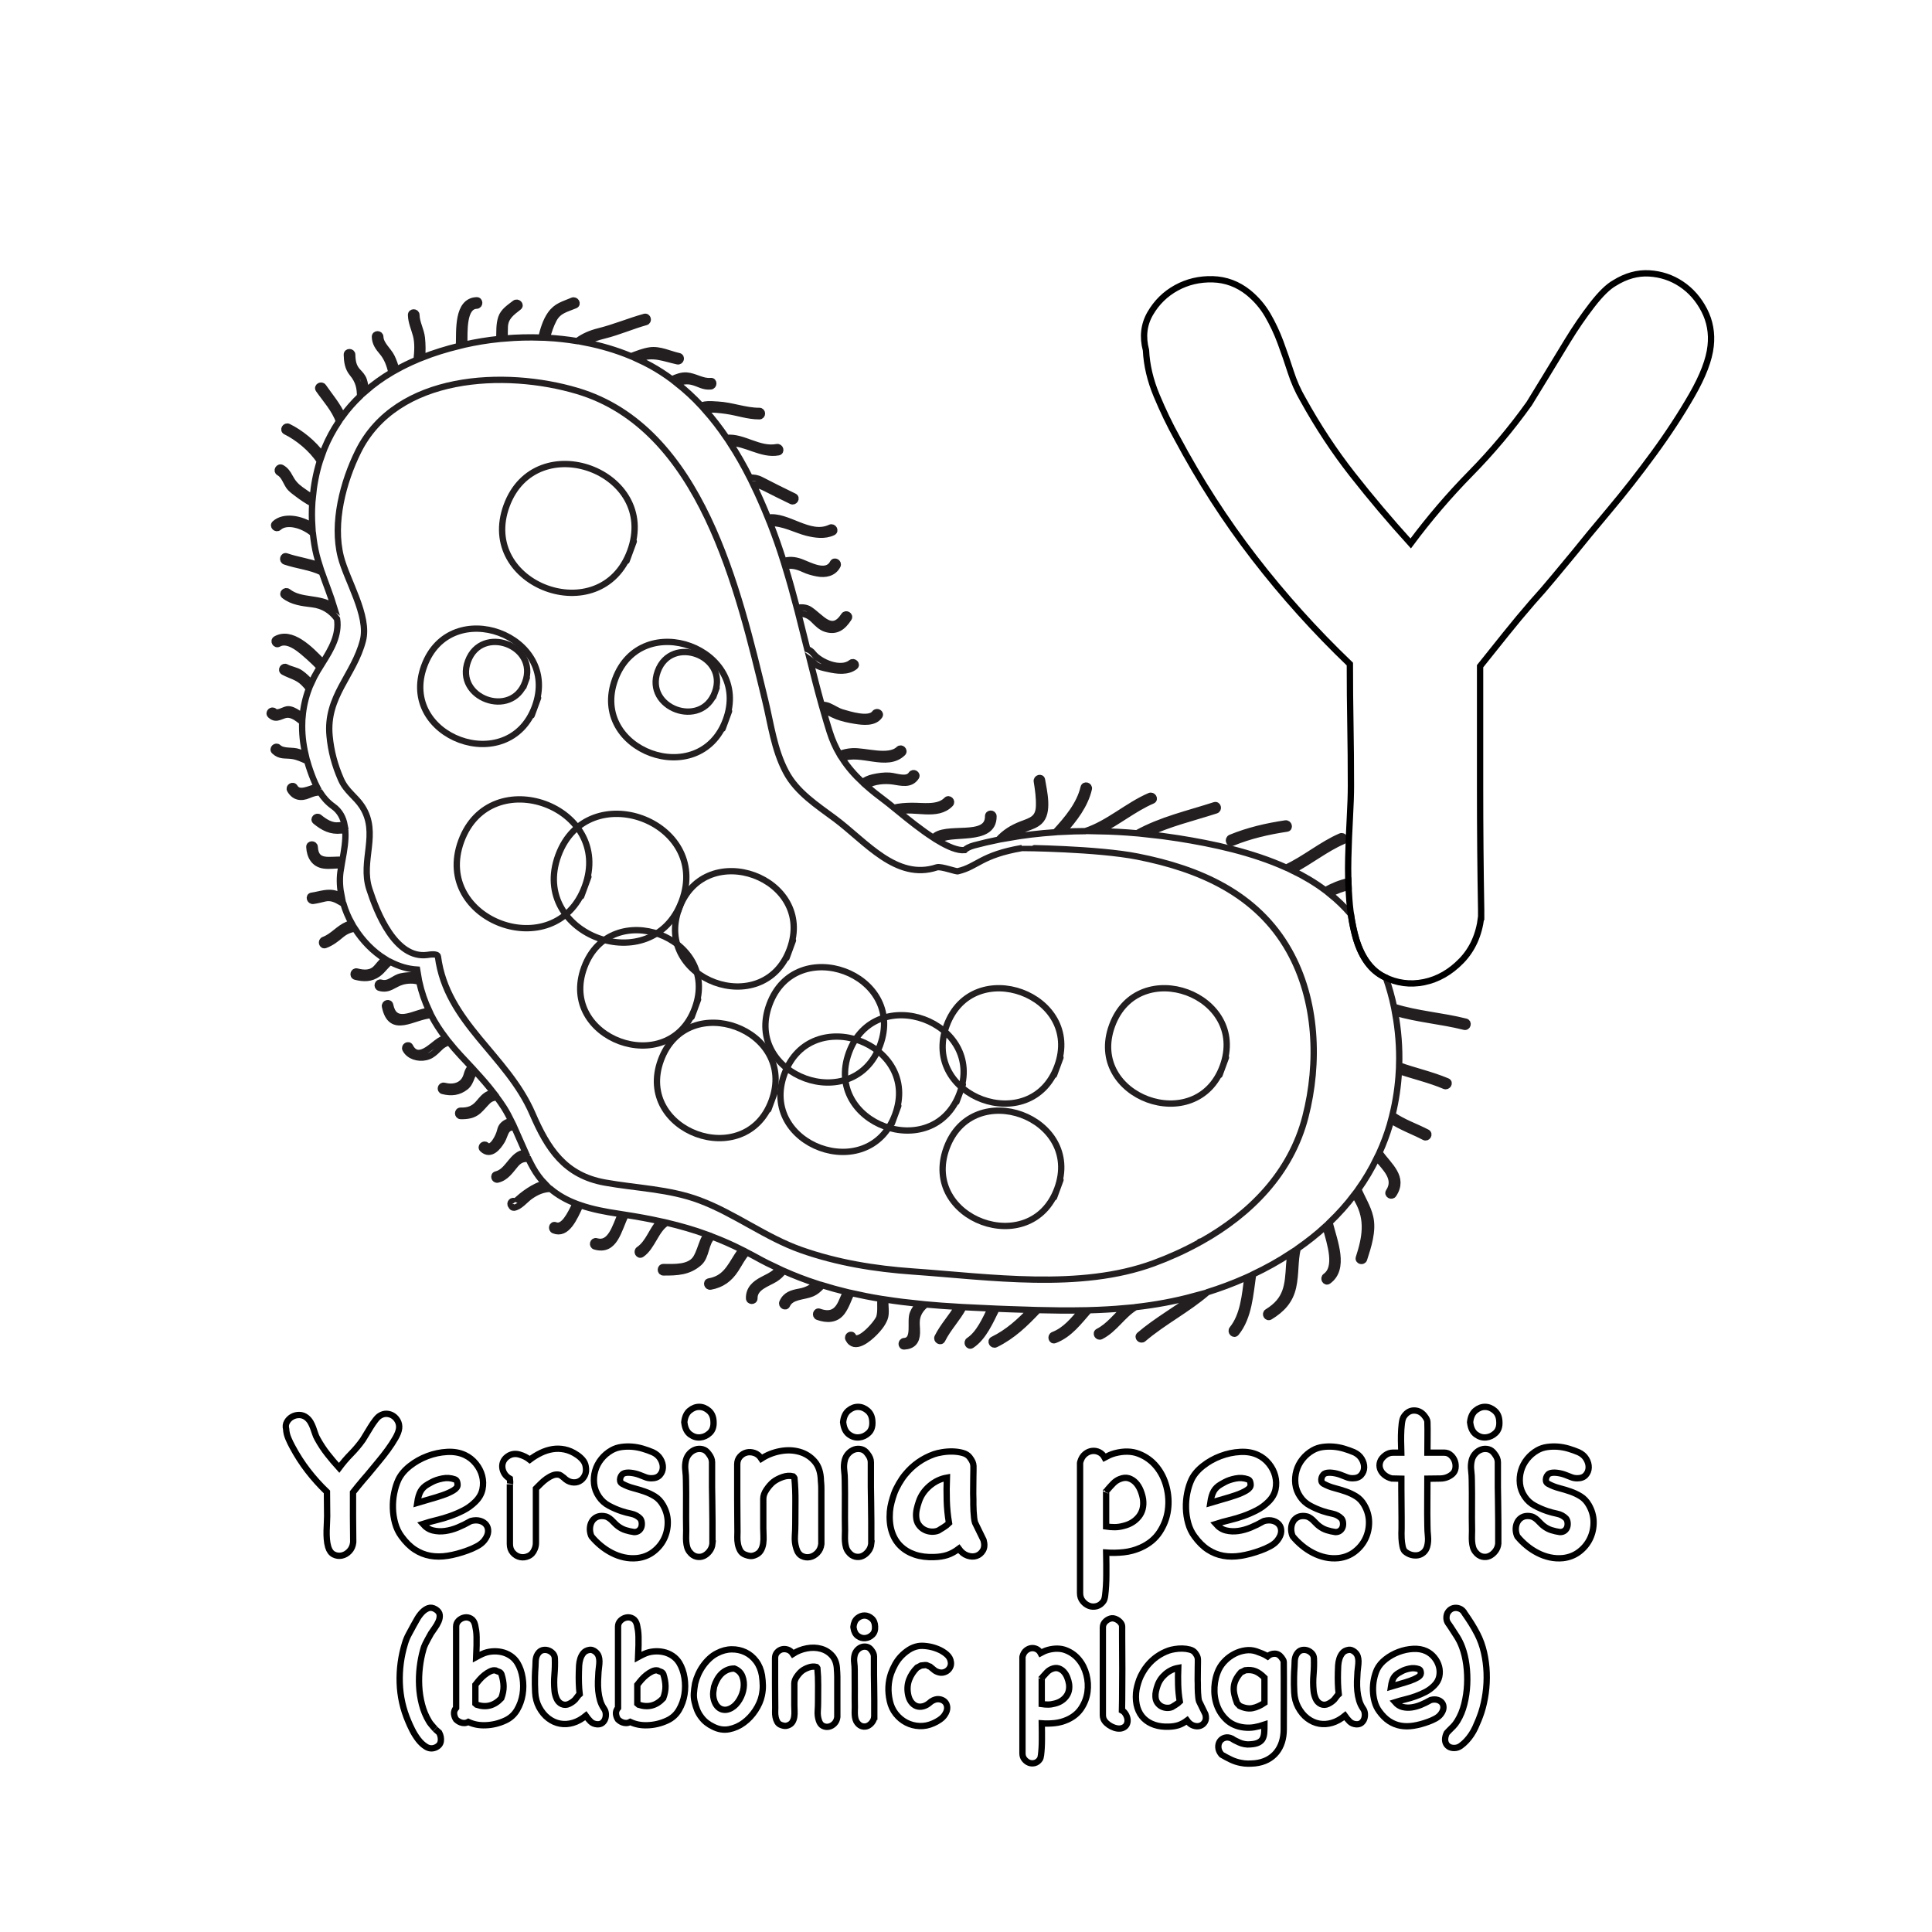 <?xml version="1.0" encoding="utf-8"?>
<!-- Generator: Adobe Illustrator 16.0.0, SVG Export Plug-In . SVG Version: 6.00 Build 0)  -->
<!DOCTYPE svg PUBLIC "-//W3C//DTD SVG 1.1//EN" "http://www.w3.org/Graphics/SVG/1.1/DTD/svg11.dtd">
<svg version="1.1" id="Layer_1" xmlns="http://www.w3.org/2000/svg" xmlns:xlink="http://www.w3.org/1999/xlink" x="0px" y="0px"
	 width="612px" height="612px" viewBox="0 90 612 612" enable-background="new 0 90 612 612" xml:space="preserve">
<g id="Layer_3">
	<rect y="90" fill="none" width="612" height="612"/>
</g>
<path fill="none" stroke="#231F20" stroke-width="2" stroke-miterlimit="10" d="M360.332,361.339
	c-12.778-2.518-36.545-2.752-36.582-2.714c-13,2.25-14.07,5.864-20.25,7.342c-0.263,0.351-5.404-1.664-6.75-1.217
	c-12.814,4.247-22.48-8.129-32.236-15.403c-5.685-4.235-12.101-8.329-15.529-14.791c-3.793-7.143-4.732-15.024-6.613-22.785
	c-8.466-34.839-20.091-86.205-59.512-97.931c-22.826-6.787-57.227-5.389-69.387,19.136c-4.78,9.642-8.22,22.677-5.517,33.379
	c1.879,7.458,9.023,18.71,7.012,26.537c-2.829,11.045-11.75,17.678-10.57,30.208c0.458,4.87,1.637,9.274,3.602,13.762
	c1.682,3.843,4.7,5.478,6.739,8.657c5.447,8.492-0.652,17.09,2.248,26.091c2.383,7.393,8.222,22.208,18.358,20.886
	c0.54-0.072,3.239-0.558,3.378,0.506c2.771,21.142,21.877,31.106,29.954,49.793c4.788,11.075,10.197,19.516,22.927,21.804
	c9.973,1.794,20.405,2.022,29.997,5.62c11.244,4.22,20.933,11.786,32.216,15.758c11.417,4.021,23.286,5.948,35.34,6.796
	c24.436,1.717,52.893,6.001,76.309-2.611c4.896-1.802,9.703-3.975,14.298-6.491c0.139-0.337,0.443-0.459,0.754-0.409
	c15.53-8.695,28.401-21.624,32.999-39.502c4.402-17.105,3.664-36.934-5.187-52.636C398.184,373.105,379.959,365.201,360.332,361.339
	z"/>
<path fill="none" stroke="#231F20" stroke-width="2" stroke-miterlimit="10" d="M390.304,356.998
	c5.544-2.287,11.412-3.635,17.332-4.518c1.08-0.16,0.618-1.795-0.45-1.634c-5.922,0.881-11.783,2.233-17.334,4.518
	C388.858,355.777,389.296,357.417,390.304,356.998z"/>
<path fill="none" stroke="#231F20" stroke-width="2" stroke-miterlimit="10" d="M215.996,375.381
	c9.283-25.251-29.874-39.629-39.156-14.384C167.568,386.248,206.718,400.632,215.996,375.381
	C219.971,364.569,212.023,386.193,215.996,375.381z"/>
<path fill="none" stroke="#231F20" stroke-width="2" stroke-miterlimit="10" d="M199.625,264.581
	c9.279-25.25-29.886-39.632-39.156-14.383C151.193,275.45,190.348,289.834,199.625,264.581
	C203.598,253.77,195.653,275.395,199.625,264.581z"/>
<path fill="none" stroke="#231F20" stroke-width="2" stroke-miterlimit="10" d="M185.255,370.815
	c9.279-25.255-29.883-39.637-39.159-14.383C136.817,381.682,175.979,396.064,185.255,370.815
	C189.228,360.003,181.282,381.63,185.255,370.815z"/>
<path fill="none" stroke="#231F20" stroke-width="2" stroke-miterlimit="10" d="M250.168,390.672
	c8.312-22.615-26.745-35.484-35.061-12.877C206.805,400.398,241.863,413.284,250.168,390.672
	C253.727,380.989,246.613,400.352,250.168,390.672z"/>
<path fill="none" stroke="#231F20" stroke-width="2" stroke-miterlimit="10" d="M278.789,421.079
	c8.308-22.613-26.746-35.485-35.063-12.875C235.426,430.812,270.481,443.688,278.789,421.079z"/>
<path fill="none" stroke="#231F20" stroke-width="2" stroke-miterlimit="10" d="M334.907,427.754
	c8.312-22.612-26.751-35.49-35.057-12.881C291.546,437.482,326.604,450.366,334.907,427.754
	C338.469,418.068,331.353,437.434,334.907,427.754z"/>
<path fill="none" stroke="#231F20" stroke-width="2" stroke-miterlimit="10" d="M169.435,313.839
	c8.307-22.611-26.75-35.487-35.058-12.878C126.071,323.569,161.133,336.452,169.435,313.839
	C172.992,304.158,165.881,323.521,169.435,313.839z"/>
<path fill="none" stroke="#231F20" stroke-width="2" stroke-miterlimit="10" d="M220.116,409.354
	c8.307-22.611-26.75-35.489-35.058-12.88C176.749,419.078,211.812,431.962,220.116,409.354
	C223.674,399.667,216.561,419.032,220.116,409.354z"/>
<path fill="none" stroke="#231F20" stroke-width="2" stroke-miterlimit="10" d="M244.42,438.691
	c8.309-22.613-26.75-35.488-35.062-12.88C201.063,448.418,236.111,461.298,244.42,438.691
	C247.979,429.008,240.864,448.367,244.42,438.691z"/>
<path fill="none" stroke="#231F20" stroke-width="2" stroke-miterlimit="10" d="M303.994,436.288
	c8.305-22.614-26.75-35.486-35.062-12.879C260.627,446.019,295.685,458.894,303.994,436.288
	C307.55,426.603,300.438,445.964,303.994,436.288z"/>
<path fill="none" stroke="#231F20" stroke-width="2" stroke-miterlimit="10" d="M283.542,443.064
	c8.309-22.617-26.754-35.493-35.058-12.878C240.18,452.794,275.237,465.672,283.542,443.064
	C287.102,433.379,279.989,452.739,283.542,443.064z"/>
<path fill="none" stroke="#231F20" stroke-width="2" stroke-miterlimit="10" d="M387.327,427.754
	c8.305-22.616-26.755-35.491-35.06-12.881C343.964,437.483,379.021,450.362,387.327,427.754
	C390.884,418.068,383.772,437.43,387.327,427.754z"/>
<path fill="none" stroke="#231F20" stroke-width="2" stroke-miterlimit="10" d="M334.911,466.528
	c8.307-22.615-26.755-35.492-35.061-12.878C291.547,476.26,326.605,489.136,334.911,466.528
	C338.469,456.845,331.357,476.203,334.911,466.528z"/>
<path fill="none" stroke="#231F20" stroke-width="2" stroke-miterlimit="10" d="M229.922,318.044
	c8.304-22.613-26.749-35.489-35.06-12.882C186.558,327.775,221.611,340.656,229.922,318.044
	C233.478,308.361,226.365,327.723,229.922,318.044z"/>
<path fill="none" stroke="#231F20" stroke-width="2" stroke-miterlimit="10" d="M166.355,306.102
	c4.292-11.683-13.821-18.337-18.114-6.654C143.949,311.129,162.065,317.785,166.355,306.102
	C168.194,301.101,164.519,311.105,166.355,306.102z"/>
<path fill="none" stroke="#231F20" stroke-width="2" stroke-miterlimit="10" d="M226.466,309.311
	c4.291-11.685-13.821-18.337-18.116-6.656C204.059,314.339,222.172,320.995,226.466,309.311
	C228.304,304.308,224.628,314.312,226.466,309.311z"/>
<path fill="none" stroke="#000000" stroke-width="2" d="M111.88,578.63c-0.135,1.127-0.553,2.052-1.251,2.772
	c-0.7,0.721-1.488,1.172-2.367,1.353c-0.879,0.18-1.725,0.067-2.536-0.339c-0.812-0.404-1.397-1.194-1.758-2.366
	c-0.226-0.767-0.372-1.599-0.439-2.502c-0.067-0.901-0.09-1.792-0.067-2.671c0.022-0.88,0.056-1.725,0.102-2.536
	c0.044-0.812,0.067-1.488,0.067-2.028c0-1.308-0.011-2.592-0.034-3.855c-0.023-1.262-0.033-2.546-0.033-3.854
	c-2.209-2.118-4.227-4.361-6.053-6.729c-1.826-2.366-3.46-4.902-4.903-7.607c-0.451-0.812-0.879-1.701-1.285-2.671
	s-0.632-1.928-0.676-2.874c-0.226-0.855-0.135-1.634,0.271-2.333c0.406-0.698,0.957-1.239,1.657-1.622
	c0.698-0.383,1.464-0.564,2.299-0.542c0.833,0.023,1.589,0.305,2.266,0.846c0.496,0.406,0.901,0.88,1.217,1.42
	c0.315,0.541,0.585,1.115,0.812,1.724c0.225,0.609,0.439,1.229,0.643,1.86c0.203,0.632,0.461,1.217,0.778,1.758
	c0.947,1.714,1.995,3.303,3.145,4.768c1.149,1.466,2.377,2.92,3.686,4.362c1.172-1.578,2.434-3.055,3.787-4.43
	s2.592-2.851,3.719-4.43c0.225-0.36,0.563-0.912,1.015-1.656c0.45-0.744,0.924-1.521,1.42-2.333
	c0.496-0.812,1.015-1.566,1.556-2.266s1.014-1.16,1.42-1.387c0.721-0.45,1.454-0.652,2.198-0.608
	c0.744,0.045,1.42,0.271,2.029,0.676c0.608,0.406,1.092,0.958,1.454,1.657c0.36,0.699,0.496,1.453,0.406,2.265
	c-0.091,0.857-0.485,1.894-1.184,3.111c-0.7,1.217-1.511,2.457-2.435,3.719c-0.925,1.263-1.86,2.458-2.806,3.584
	c-0.947,1.128-1.691,2.028-2.231,2.705c-0.451,0.541-0.891,1.071-1.319,1.589c-0.429,0.52-0.868,1.026-1.319,1.521
	c-0.586,0.677-1.149,1.353-1.69,2.029c-0.541,0.676-1.082,1.353-1.623,2.028c0,2.569,0,5.139,0,7.709s0.022,5.139,0.067,7.709
	L111.88,578.63L111.88,578.63z"/>
<path fill="none" stroke="#000000" stroke-width="2" d="M149.208,571.8c1.082-0.271,2.039-0.28,2.874-0.034
	c0.833,0.249,1.476,0.666,1.927,1.252c0.45,0.586,0.653,1.308,0.609,2.163c-0.045,0.856-0.429,1.759-1.149,2.705
	c-0.586,0.768-1.398,1.421-2.435,1.962c-1.037,0.541-2.007,0.97-2.908,1.285c-2.209,0.811-4.305,1.374-6.289,1.689
	c-1.985,0.315-3.844,0.315-5.579,0c-1.736-0.315-3.359-0.97-4.869-1.96c-1.511-0.991-2.92-2.389-4.227-4.193
	c-0.903-1.217-1.567-2.604-1.995-4.159c-0.429-1.555-0.666-3.145-0.71-4.768c-0.045-1.623,0.089-3.223,0.406-4.802
	c0.315-1.577,0.766-2.997,1.353-4.26c0.766-1.577,1.983-3.021,3.652-4.327c1.667-1.308,3.517-2.345,5.545-3.111
	c2.029-0.766,4.102-1.206,6.222-1.318c2.118-0.112,3.99,0.215,5.613,0.98c1.352,0.632,2.513,1.545,3.482,2.739
	c0.969,1.195,1.634,2.491,1.995,3.889c0.36,1.397,0.395,2.806,0.102,4.226c-0.294,1.42-1.026,2.717-2.198,3.889
	c-1.127,1.128-2.367,2.04-3.719,2.739s-2.75,1.309-4.193,1.825c-1.443,0.52-2.919,0.959-4.429,1.318
	c-1.511,0.362-2.965,0.768-4.361,1.218c0.947,1.082,2.028,1.77,3.246,2.062s2.49,0.349,3.821,0.169
	c1.33-0.181,2.671-0.552,4.024-1.116c1.353-0.562,2.614-1.184,3.787-1.859L149.208,571.8z"/>
<path fill="none" stroke="#000000" stroke-width="2" d="M135.547,560.168c-1.037,0.587-1.803,1.319-2.299,2.199
	c-0.497,0.879-0.857,2.107-1.082,3.685c1.172-0.36,2.49-0.744,3.956-1.149c1.465-0.406,2.851-0.834,4.159-1.285
	c1.308-0.45,2.412-0.947,3.313-1.488c0.901-0.541,1.353-1.126,1.353-1.758c0-0.36-0.057-0.71-0.169-1.049
	c-0.113-0.338-0.35-0.574-0.71-0.71c-1.263-0.449-2.57-0.541-3.922-0.271s-2.48,0.654-3.381,1.15L135.547,560.168z"/>
<path fill="none" stroke="#000000" stroke-width="2" d="M161.583,559.999c0.044-0.292,0.022-0.821-0.068-1.589
	c-0.722-0.405-1.285-0.924-1.69-1.555s-0.643-1.308-0.71-2.028c-0.067-0.722,0.067-1.409,0.406-2.062
	c0.338-0.653,0.89-1.206,1.657-1.657c1.037-0.585,2.175-0.698,3.415-0.338c1.239,0.361,2.31,0.901,3.212,1.622
	c1.127-0.855,2.299-1.577,3.517-2.164c1.217-0.585,2.457-0.98,3.719-1.184c1.262-0.202,2.546-0.169,3.854,0.102
	c1.307,0.271,2.592,0.835,3.854,1.691c0.631,0.405,1.217,0.912,1.758,1.521c0.541,0.608,0.879,1.296,1.014,2.062
	c0.225,1.127,0.135,2.107-0.271,2.941s-0.97,1.443-1.69,1.825c-0.721,0.384-1.533,0.497-2.435,0.338
	c-0.902-0.157-1.758-0.642-2.57-1.453c-0.271-0.18-0.462-0.327-0.574-0.44c-0.113-0.111-0.35-0.259-0.71-0.439
	c-0.722-0.18-1.432-0.136-2.13,0.136c-0.7,0.271-1.376,0.643-2.029,1.115c-0.654,0.474-1.263,0.992-1.826,1.556
	c-0.564,0.564-1.072,1.071-1.521,1.521v17.244c0,0.676-0.135,1.33-0.406,1.962c-0.406,1.035-1.048,1.758-1.927,2.163
	c-0.879,0.405-1.758,0.519-2.638,0.338c-0.879-0.18-1.646-0.631-2.299-1.353c-0.654-0.721-0.981-1.645-0.981-2.772v-18.935
	C161.515,560.35,161.538,560.293,161.583,559.999z"/>
<path fill="none" stroke="#000000" stroke-width="2" d="M187.211,576.331c-0.271-0.767-0.383-1.521-0.338-2.266
	c0.044-0.744,0.237-1.42,0.575-2.028c0.338-0.608,0.822-1.082,1.454-1.42c0.631-0.339,1.396-0.462,2.299-0.372
	c0.496,0.046,0.947,0.181,1.353,0.405c0.406,0.227,0.778,0.497,1.116,0.812c0.338,0.316,0.676,0.654,1.014,1.015
	c0.338,0.361,0.687,0.676,1.048,0.947c0.766,0.586,1.578,1.014,2.435,1.284c0.855,0.271,1.758,0.474,2.705,0.609
	c0.63,0,1.138-0.158,1.521-0.474c0.383-0.314,0.643-0.698,0.778-1.149c0.136-0.45,0.169-0.935,0.102-1.454
	c-0.067-0.518-0.237-0.935-0.507-1.251c-0.767-0.767-1.702-1.262-2.806-1.488c-1.105-0.225-2.13-0.495-3.077-0.812
	c-1.353-0.449-2.683-1.024-3.99-1.724c-1.308-0.699-2.367-1.656-3.178-2.874c-0.857-1.262-1.364-2.604-1.521-4.023
	c-0.158-1.42-0.045-2.807,0.338-4.159c0.382-1.353,1.025-2.592,1.927-3.719c0.901-1.127,1.983-2.052,3.246-2.772
	c0.947-0.542,1.983-0.89,3.111-1.049c1.126-0.157,2.266-0.19,3.415-0.102c1.149,0.091,2.288,0.305,3.415,0.643
	c1.126,0.339,2.164,0.71,3.111,1.116c1.082,0.497,1.894,1.195,2.435,2.097c0.541,0.902,0.8,1.815,0.778,2.738
	c-0.023,0.925-0.338,1.725-0.947,2.401c-0.608,0.676-1.5,1.014-2.671,1.014c-0.721,0-1.375-0.123-1.961-0.371
	c-0.586-0.247-1.195-0.484-1.825-0.71c-0.812-0.315-1.69-0.529-2.638-0.643c-0.947-0.112-1.714-0.057-2.299,0.169
	c-0.181,0.045-0.383,0.192-0.608,0.439c-0.227,0.248-0.396,0.553-0.507,0.913c-0.113,0.361-0.135,0.722-0.067,1.082
	c0.067,0.361,0.304,0.653,0.71,0.879c1.082,0.587,2.231,1.038,3.449,1.353c1.217,0.316,2.411,0.677,3.583,1.082
	c1.172,0.406,2.266,0.925,3.28,1.556c1.014,0.632,1.86,1.533,2.536,2.705c0.991,1.714,1.498,3.507,1.521,5.376
	c0.022,1.872-0.35,3.618-1.116,5.241c-0.767,1.622-1.894,3.009-3.381,4.158s-3.224,1.837-5.207,2.062
	c-1.398,0.136-2.773,0.057-4.125-0.236c-1.353-0.294-2.661-0.768-3.922-1.42c-1.263-0.654-2.435-1.431-3.517-2.333
	c-1.082-0.901-2.029-1.849-2.84-2.84L187.211,576.331z"/>
<path fill="none" stroke="#000000" stroke-width="2" d="M216.763,540.49c0.179-1.668,0.754-2.896,1.725-3.686
	c0.969-0.788,1.995-1.172,3.077-1.149c1.082,0.023,2.084,0.439,3.009,1.251c0.923,0.812,1.408,1.961,1.453,3.449
	c0.09,1.533-0.304,2.716-1.184,3.55c-0.879,0.835-1.883,1.309-3.009,1.42c-1.127,0.113-2.187-0.19-3.178-0.912
	c-0.993-0.721-1.601-1.871-1.826-3.449L216.763,540.49z"/>
<path fill="none" stroke="#000000" stroke-width="2" d="M225.689,578.969c-0.09,0.902-0.406,1.701-0.947,2.4
	c-0.541,0.698-1.161,1.206-1.86,1.521c-0.699,0.315-1.454,0.383-2.266,0.204c-0.812-0.181-1.533-0.677-2.164-1.488
	c-0.361-0.451-0.621-0.957-0.778-1.521c-0.158-0.563-0.259-1.15-0.304-1.758c-0.045-0.608-0.057-1.218-0.034-1.826
	c0.022-0.608,0.034-1.16,0.034-1.656c-0.045-2.66-0.057-5.297-0.034-7.913c0.022-2.613,0.011-5.251-0.034-7.912
	c0-1.082-0.068-2.175-0.203-3.279s-0.067-2.197,0.203-3.279c0.226-0.812,0.62-1.51,1.184-2.097c0.563-0.586,1.194-0.991,1.893-1.217
	s1.421-0.247,2.164-0.067c0.744,0.181,1.386,0.653,1.927,1.42c0.721,0.902,1.082,1.792,1.082,2.671s0,1.95,0,3.212
	c0,1.533,0,3.066,0,4.599c0,1.533,0.022,3.044,0.067,4.53c0.045,2.164,0.068,4.328,0.068,6.492s0,4.328,0,6.492V578.969
	L225.689,578.969z"/>
<path fill="none" stroke="#000000" stroke-width="2" d="M260.177,579.104c-0.135,1.127-0.553,2.051-1.251,2.771
	c-0.7,0.722-1.488,1.173-2.367,1.353c-0.879,0.181-1.725,0.067-2.536-0.338s-1.398-1.194-1.758-2.367
	c-0.406-1.262-0.564-2.58-0.474-3.955c0.09-1.375,0.135-2.647,0.135-3.821c0-2.435,0.01-4.857,0.034-7.27
	c0.022-2.411-0.079-4.835-0.304-7.27c-0.045-0.09-0.091-0.169-0.135-0.237c-0.045-0.067-0.135-0.169-0.271-0.304
	c-1.038-0.271-2.142-0.203-3.314,0.202c-1.173,0.406-2.164,0.925-2.976,1.556c-0.722,0.587-1.432,1.387-2.13,2.401
	c-0.699,1.014-1.048,1.994-1.048,2.941v9.332c0,0.723,0.023,1.511,0.068,2.367c0.044,0.856,0.011,1.69-0.102,2.502
	c-0.113,0.812-0.371,1.555-0.778,2.231c-0.406,0.676-1.06,1.171-1.961,1.487c-0.497,0.181-0.958,0.248-1.386,0.203
	c-0.429-0.045-0.891-0.158-1.386-0.338c-0.812-0.271-1.397-0.733-1.758-1.387c-0.361-0.652-0.609-1.353-0.743-2.097
	c-0.135-0.744-0.192-1.465-0.169-2.164c0.022-0.698,0.034-1.25,0.034-1.656c0-1.037-0.012-2.536-0.034-4.497
	c-0.023-1.961-0.034-4.023-0.034-6.188s0-4.227,0-6.188s0-3.459,0-4.498c0-0.99,0.292-1.813,0.879-2.467
	c0.585-0.653,1.273-1.083,2.062-1.285c0.788-0.203,1.623-0.158,2.502,0.135c0.879,0.293,1.611,0.891,2.197,1.792
	c1.803-1.171,3.787-1.961,5.951-2.366c2.164-0.406,4.203-0.339,6.12,0.203c1.916,0.541,3.517,1.555,4.801,3.043
	c1.285,1.488,1.95,3.539,1.995,6.153c0,0.091,0.022,0.362,0.067,0.812c0.044,0.451,0.067,1.082,0.067,1.894L260.177,579.104
	L260.177,579.104z"/>
<path fill="none" stroke="#000000" stroke-width="2" d="M267.074,540.49c0.18-1.668,0.755-2.896,1.725-3.686
	c0.969-0.788,1.995-1.172,3.077-1.149c1.082,0.023,2.084,0.439,3.009,1.251c0.923,0.812,1.408,1.961,1.454,3.449
	c0.09,1.533-0.304,2.716-1.184,3.55c-0.879,0.835-1.883,1.309-3.009,1.42c-1.127,0.113-2.188-0.19-3.178-0.912
	c-0.993-0.721-1.601-1.871-1.826-3.449L267.074,540.49z"/>
<path fill="none" stroke="#000000" stroke-width="2" d="M276.001,578.969c-0.091,0.902-0.406,1.701-0.947,2.4
	c-0.541,0.698-1.161,1.206-1.86,1.521c-0.7,0.315-1.454,0.383-2.266,0.204c-0.812-0.181-1.533-0.677-2.164-1.488
	c-0.362-0.451-0.621-0.957-0.778-1.521c-0.159-0.563-0.259-1.15-0.304-1.758c-0.045-0.608-0.057-1.218-0.034-1.826
	c0.022-0.608,0.034-1.16,0.034-1.656c-0.045-2.66-0.057-5.297-0.034-7.913c0.022-2.613,0.01-5.251-0.034-7.912
	c0-1.082-0.068-2.175-0.203-3.279s-0.067-2.197,0.203-3.279c0.226-0.812,0.62-1.51,1.184-2.097c0.563-0.586,1.194-0.991,1.894-1.217
	s1.42-0.247,2.164-0.067c0.744,0.181,1.386,0.653,1.927,1.42c0.721,0.902,1.082,1.792,1.082,2.671s0,1.95,0,3.212
	c0,1.533,0,3.066,0,4.599c0,1.533,0.022,3.044,0.067,4.53c0.044,2.164,0.068,4.328,0.068,6.492s0,4.328,0,6.492V578.969
	L276.001,578.969z"/>
<path fill="none" stroke="#000000" stroke-width="2" d="M311.571,577.886c0.36,1.309,0.294,2.391-0.203,3.247
	c-0.496,0.855-1.184,1.43-2.062,1.724c-0.88,0.293-1.838,0.259-2.874-0.102c-1.038-0.361-1.939-1.082-2.705-2.164
	c-1.263,0.946-2.491,1.612-3.686,1.995c-1.195,0.383-2.559,0.598-4.091,0.643c-2.299,0.09-4.352-0.169-6.154-0.778
	c-1.804-0.607-3.325-1.521-4.564-2.739c-1.24-1.216-2.154-2.738-2.739-4.563c-0.586-1.826-0.79-3.934-0.609-6.323
	c0.09-0.991,0.259-1.961,0.507-2.908c0.248-0.946,0.529-1.87,0.845-2.772c0.36-0.99,0.867-2.051,1.521-3.178
	c0.653-1.127,1.319-2.097,1.995-2.908c2.435-2.975,5.478-5.116,9.129-6.424c0.631-0.225,1.488-0.428,2.57-0.608
	s2.174-0.259,3.28-0.237c1.104,0.023,2.164,0.169,3.178,0.439s1.769,0.744,2.266,1.421c0.405,0.541,0.698,1.014,0.879,1.42
	c0.18,0.405,0.281,0.834,0.305,1.285c0.021,0.45,0.021,0.936,0,1.453c-0.023,0.519-0.034,1.161-0.034,1.927
	c0,1.263-0.012,2.492-0.034,3.686c-0.022,1.195-0.012,2.4,0.034,3.618c0,0.405,0,0.936,0,1.589s0.022,1.342,0.067,2.062
	c0.044,0.723,0.102,1.41,0.169,2.062c0.067,0.654,0.169,1.184,0.304,1.589L311.571,577.886z"/>
<path fill="none" stroke="#000000" stroke-width="2" d="M297.235,574.844c0.496-0.315,1.059-0.665,1.69-1.049
	c0.631-0.382,1.194-0.822,1.691-1.318c-0.406-2.389-0.643-4.778-0.71-7.168c-0.068-2.39-0.057-4.802,0.034-7.235
	c-2.029,0.36-3.854,1.239-5.478,2.638c-1.623,1.397-2.75,3.043-3.381,4.936c-0.271,0.768-0.497,1.556-0.676,2.367
	c-0.18,0.811-0.248,1.601-0.203,2.366c0.044,1.038,0.315,1.905,0.812,2.604c0.496,0.7,1.093,1.229,1.792,1.59
	c0.699,0.361,1.442,0.564,2.231,0.608C295.826,575.227,296.559,575.113,297.235,574.844z"/>
<path fill="none" stroke="#000000" stroke-width="2" d="M342.203,553.068c0.315-1.083,0.823-1.904,1.521-2.469
	c0.698-0.563,1.442-0.89,2.231-0.98c0.788-0.09,1.543,0.045,2.266,0.405c0.721,0.361,1.285,0.925,1.69,1.691
	c0.496-0.271,0.991-0.519,1.488-0.744c0.496-0.226,1.059-0.429,1.69-0.608c2.885-0.767,5.444-0.71,7.676,0.169
	c2.231,0.878,4.092,2.23,5.578,4.058c1.488,1.825,2.548,3.967,3.179,6.424c0.631,2.458,0.777,4.914,0.439,7.371
	s-1.206,4.756-2.604,6.897c-1.398,2.142-3.403,3.799-6.018,4.971c-1.715,0.766-3.507,1.251-5.377,1.453
	c-1.872,0.203-3.731,0.237-5.579,0.102c0,0.045,0.011,0.406,0.034,1.082c0.021,0.677,0.034,1.533,0.034,2.57
	c0,1.036,0,2.164,0,3.381s-0.034,2.389-0.102,3.517c-0.067,1.126-0.159,2.13-0.271,3.009c-0.113,0.88-0.282,1.477-0.507,1.793
	c-0.587,0.855-1.309,1.396-2.164,1.623c-0.857,0.225-1.669,0.19-2.435-0.102c-0.767-0.294-1.432-0.79-1.995-1.488
	c-0.564-0.7-0.846-1.545-0.846-2.537v-41.183L342.203,553.068z"/>
<path fill="none" stroke="#000000" stroke-width="2" d="M350.859,561.859c-0.136,0.226-0.202,0.327-0.202,0.304
	c0-0.021-0.091,0.058-0.271,0.237v11.158c0.901,0.135,1.802,0.202,2.705,0.202c0.901,0,1.848-0.135,2.84-0.405
	c2.029-0.496,3.629-1.476,4.803-2.942c1.171-1.464,1.622-3.279,1.352-5.443c-0.135-0.901-0.395-1.837-0.777-2.807
	c-0.384-0.969-0.892-1.792-1.521-2.469c-0.632-0.676-1.375-1.149-2.231-1.42c-0.856-0.27-1.826-0.179-2.908,0.271
	c-0.768,0.316-1.454,0.789-2.062,1.42C351.976,560.598,351.4,561.229,350.859,561.859z"/>
<path fill="none" stroke="#000000" stroke-width="2" d="M400.428,571.8c1.082-0.271,2.039-0.28,2.873-0.034
	c0.834,0.249,1.476,0.666,1.928,1.252c0.449,0.586,0.652,1.308,0.608,2.163c-0.045,0.856-0.429,1.759-1.15,2.705
	c-0.585,0.768-1.396,1.421-2.434,1.962c-1.038,0.541-2.007,0.97-2.908,1.285c-2.21,0.811-4.306,1.374-6.289,1.689
	c-1.984,0.315-3.845,0.315-5.579,0c-1.735-0.315-3.358-0.97-4.868-1.96c-1.511-0.991-2.92-2.389-4.227-4.193
	c-0.902-1.217-1.567-2.604-1.995-4.159c-0.429-1.555-0.666-3.145-0.71-4.768c-0.045-1.623,0.09-3.223,0.405-4.802
	c0.315-1.577,0.767-2.997,1.354-4.26c0.766-1.577,1.982-3.021,3.651-4.327c1.668-1.308,3.517-2.345,5.545-3.111
	c2.028-0.766,4.102-1.206,6.222-1.318c2.118-0.112,3.99,0.215,5.612,0.98c1.354,0.632,2.513,1.545,3.483,2.739
	c0.969,1.195,1.634,2.491,1.994,3.889s0.396,2.806,0.103,4.226c-0.294,1.42-1.027,2.717-2.198,3.889
	c-1.128,1.128-2.367,2.04-3.721,2.739c-1.352,0.699-2.749,1.309-4.191,1.825c-1.444,0.52-2.92,0.959-4.43,1.318
	c-1.512,0.362-2.965,0.768-4.362,1.218c0.947,1.082,2.028,1.77,3.247,2.062c1.217,0.293,2.489,0.349,3.82,0.169
	c1.329-0.181,2.671-0.552,4.023-1.116c1.353-0.562,2.613-1.184,3.787-1.859L400.428,571.8z"/>
<path fill="none" stroke="#000000" stroke-width="2" d="M386.768,560.168c-1.037,0.587-1.804,1.319-2.3,2.199
	c-0.496,0.879-0.855,2.107-1.082,3.685c1.173-0.36,2.49-0.744,3.956-1.149c1.465-0.406,2.852-0.834,4.159-1.285
	c1.308-0.45,2.41-0.947,3.313-1.488c0.901-0.541,1.353-1.126,1.353-1.758c0-0.36-0.058-0.71-0.169-1.049
	c-0.112-0.338-0.35-0.574-0.71-0.71c-1.263-0.449-2.569-0.541-3.922-0.271s-2.48,0.654-3.382,1.15L386.768,560.168z"/>
<path fill="none" stroke="#000000" stroke-width="2" d="M409.353,576.331c-0.27-0.767-0.384-1.521-0.338-2.266
	c0.044-0.744,0.236-1.42,0.574-2.028s0.822-1.082,1.454-1.42c0.631-0.338,1.396-0.462,2.3-0.372
	c0.495,0.046,0.946,0.181,1.352,0.405c0.406,0.227,0.777,0.497,1.116,0.812c0.339,0.316,0.676,0.654,1.014,1.015
	c0.338,0.361,0.688,0.676,1.048,0.947c0.767,0.586,1.578,1.014,2.436,1.284c0.855,0.271,1.758,0.474,2.705,0.609
	c0.631,0,1.138-0.158,1.521-0.474c0.382-0.314,0.642-0.698,0.777-1.149c0.136-0.45,0.169-0.935,0.102-1.454
	c-0.067-0.518-0.237-0.935-0.507-1.251c-0.768-0.767-1.702-1.262-2.807-1.488c-1.106-0.225-2.13-0.495-3.076-0.812
	c-1.354-0.449-2.683-1.024-3.99-1.724c-1.309-0.699-2.367-1.656-3.179-2.874c-0.856-1.262-1.364-2.604-1.521-4.023
	s-0.045-2.807,0.339-4.159c0.382-1.353,1.024-2.592,1.927-3.719c0.901-1.127,1.983-2.052,3.246-2.772
	c0.947-0.542,1.983-0.89,3.11-1.049c1.127-0.157,2.267-0.19,3.415-0.102c1.149,0.091,2.287,0.305,3.415,0.643
	c1.127,0.339,2.164,0.71,3.111,1.116c1.082,0.497,1.894,1.195,2.435,2.097c0.541,0.902,0.801,1.815,0.777,2.738
	c-0.022,0.925-0.338,1.725-0.946,2.401c-0.608,0.676-1.499,1.014-2.672,1.014c-0.721,0-1.375-0.123-1.96-0.371
	c-0.587-0.247-1.195-0.484-1.826-0.71c-0.812-0.315-1.69-0.529-2.637-0.643c-0.947-0.112-1.715-0.057-2.3,0.169
	c-0.181,0.045-0.384,0.192-0.608,0.439c-0.227,0.248-0.396,0.553-0.507,0.913c-0.114,0.361-0.136,0.722-0.068,1.082
	c0.068,0.361,0.305,0.653,0.71,0.879c1.082,0.587,2.231,1.038,3.45,1.353c1.217,0.316,2.41,0.677,3.583,1.082
	c1.171,0.406,2.265,0.925,3.279,1.556c1.015,0.632,1.86,1.533,2.536,2.705c0.992,1.714,1.499,3.507,1.521,5.376
	c0.022,1.872-0.349,3.618-1.115,5.241c-0.768,1.622-1.894,3.009-3.382,4.158c-1.486,1.149-3.224,1.837-5.206,2.062
	c-1.398,0.136-2.773,0.057-4.125-0.236c-1.354-0.294-2.661-0.768-3.922-1.42c-1.264-0.654-2.436-1.431-3.517-2.333
	c-1.083-0.901-2.029-1.849-2.841-2.84L409.353,576.331z"/>
<path fill="none" stroke="#000000" stroke-width="2" d="M440.866,558.343c-0.903-0.225-1.68-0.608-2.333-1.149
	c-0.654-0.541-1.105-1.172-1.353-1.894c-0.248-0.721-0.248-1.465,0-2.231c0.247-0.766,0.8-1.465,1.657-2.097
	c0.721-0.541,1.532-0.812,2.435-0.812c0.901,0,1.78,0,2.638,0c0-0.315-0.022-1.003-0.068-2.062c-0.045-1.058-0.056-2.22-0.033-3.482
	c0.022-1.262,0.102-2.468,0.236-3.617c0.136-1.15,0.383-1.95,0.745-2.4c0.901-1.263,2.017-1.86,3.347-1.793
	c1.329,0.067,2.423,0.71,3.28,1.927c0.179,0.227,0.349,0.497,0.507,0.812c0.157,0.316,0.236,0.608,0.236,0.88
	c0.044,1.622,0.057,3.246,0.034,4.869c-0.023,1.622-0.034,3.246-0.034,4.868h5.343c0.811,0,1.51,0.271,2.096,0.812
	s1.003,1.173,1.251,1.894c0.248,0.723,0.315,1.466,0.204,2.231c-0.114,0.768-0.463,1.397-1.049,1.894
	c-1.037,0.856-2.243,1.309-3.618,1.353c-1.376,0.045-2.784,0.067-4.227,0.067c0,2.48-0.012,4.96-0.033,7.438
	c-0.024,2.48-0.013,4.96,0.033,7.438c0,1.083,0.057,2.188,0.17,3.314c0.111,1.127,0.033,2.208-0.237,3.246
	c-0.227,0.812-0.609,1.453-1.149,1.927c-0.542,0.473-1.15,0.766-1.826,0.879c-0.676,0.112-1.376,0.067-2.098-0.136
	c-0.721-0.202-1.396-0.574-2.027-1.115c-0.316-0.315-0.553-0.855-0.71-1.622c-0.158-0.767-0.26-1.578-0.304-2.436
	c-0.045-0.991-0.045-2.051,0-3.178c0-0.901,0-2.073,0-3.517c0-1.442-0.013-2.942-0.035-4.497c-0.022-1.556-0.033-3.031-0.033-4.43
	c0-1.396,0-2.502,0-3.313L440.866,558.343z"/>
<path fill="none" stroke="#000000" stroke-width="2" d="M465.685,540.49c0.179-1.668,0.754-2.896,1.723-3.686
	c0.97-0.788,1.995-1.172,3.078-1.149c1.082,0.023,2.085,0.439,3.009,1.251s1.409,1.961,1.454,3.449
	c0.09,1.533-0.305,2.716-1.185,3.55c-0.879,0.835-1.882,1.309-3.009,1.42c-1.127,0.113-2.187-0.19-3.178-0.912
	c-0.992-0.721-1.601-1.871-1.826-3.449L465.685,540.49z"/>
<path fill="none" stroke="#000000" stroke-width="2" d="M474.611,578.969c-0.091,0.902-0.407,1.701-0.947,2.4
	c-0.542,0.698-1.161,1.206-1.859,1.521c-0.7,0.315-1.455,0.383-2.266,0.204c-0.812-0.181-1.533-0.677-2.164-1.488
	c-0.361-0.451-0.621-0.957-0.777-1.521c-0.159-0.563-0.261-1.15-0.305-1.758c-0.046-0.608-0.058-1.218-0.034-1.826
	c0.021-0.608,0.034-1.16,0.034-1.656c-0.046-2.66-0.058-5.297-0.034-7.913c0.021-2.613,0.011-5.251-0.035-7.912
	c0-1.082-0.066-2.175-0.201-3.279c-0.136-1.104-0.068-2.197,0.201-3.279c0.227-0.812,0.62-1.51,1.184-2.097
	c0.564-0.586,1.194-0.991,1.896-1.217c0.698-0.226,1.42-0.247,2.163-0.067c0.743,0.181,1.387,0.653,1.927,1.42
	c0.721,0.902,1.083,1.792,1.083,2.671s0,1.95,0,3.212c0,1.533,0,3.066,0,4.599c0,1.533,0.021,3.044,0.066,4.53
	c0.045,2.164,0.068,4.328,0.068,6.492s0,4.328,0,6.492L474.611,578.969L474.611,578.969z"/>
<path fill="none" stroke="#000000" stroke-width="2" d="M480.493,576.331c-0.271-0.767-0.384-1.521-0.339-2.266
	s0.237-1.42,0.575-2.028s0.822-1.082,1.454-1.42c0.63-0.339,1.396-0.462,2.299-0.372c0.496,0.046,0.947,0.181,1.354,0.405
	c0.405,0.227,0.777,0.497,1.115,0.812c0.338,0.316,0.676,0.654,1.015,1.015c0.338,0.361,0.686,0.676,1.048,0.947
	c0.767,0.586,1.576,1.014,2.434,1.284c0.856,0.271,1.759,0.474,2.705,0.609c0.631,0,1.138-0.158,1.521-0.474
	c0.383-0.314,0.644-0.698,0.778-1.149c0.135-0.45,0.168-0.935,0.102-1.454c-0.068-0.518-0.237-0.935-0.508-1.251
	c-0.767-0.767-1.702-1.262-2.806-1.488c-1.105-0.225-2.13-0.495-3.078-0.812c-1.352-0.449-2.682-1.024-3.988-1.724
	c-1.31-0.699-2.368-1.656-3.179-2.874c-0.856-1.262-1.364-2.604-1.521-4.023c-0.159-1.42-0.045-2.807,0.339-4.159
	c0.383-1.353,1.024-2.592,1.927-3.719c0.901-1.127,1.982-2.052,3.245-2.772c0.948-0.542,1.984-0.89,3.111-1.049
	c1.126-0.157,2.265-0.19,3.415-0.102c1.15,0.091,2.288,0.305,3.415,0.643c1.126,0.339,2.163,0.71,3.11,1.116
	c1.083,0.497,1.894,1.195,2.435,2.097c0.542,0.902,0.8,1.815,0.778,2.738c-0.024,0.925-0.339,1.725-0.947,2.401
	c-0.609,0.676-1.5,1.014-2.671,1.014c-0.723,0-1.376-0.123-1.962-0.371c-0.585-0.247-1.195-0.484-1.824-0.71
	c-0.812-0.315-1.692-0.529-2.639-0.643c-0.947-0.112-1.713-0.057-2.299,0.169c-0.181,0.045-0.384,0.192-0.608,0.439
	c-0.227,0.248-0.396,0.553-0.508,0.913c-0.112,0.361-0.136,0.722-0.066,1.082c0.066,0.361,0.303,0.653,0.71,0.879
	c1.082,0.587,2.231,1.038,3.448,1.353c1.217,0.316,2.411,0.677,3.584,1.082c1.172,0.406,2.266,0.925,3.279,1.556
	c1.015,0.632,1.859,1.533,2.536,2.705c0.991,1.714,1.498,3.507,1.521,5.376c0.021,1.872-0.35,3.618-1.116,5.241
	c-0.766,1.622-1.894,3.009-3.38,4.158c-1.488,1.149-3.224,1.837-5.208,2.062c-1.397,0.136-2.771,0.057-4.125-0.236
	c-1.352-0.294-2.66-0.768-3.922-1.42c-1.262-0.654-2.435-1.431-3.517-2.333c-1.082-0.901-2.028-1.849-2.84-2.84L480.493,576.331z"/>
<path fill="none" stroke="#000000" stroke-width="2" d="M139.131,638.86c0.467,0.9,0.633,1.81,0.5,2.728
	c-0.133,0.916-0.734,1.593-1.801,2.026c-1,0.367-1.96,0.268-2.877-0.3c-0.918-0.567-1.744-1.335-2.477-2.302
	c-0.734-0.969-1.369-1.985-1.902-3.053c-0.534-1.068-0.935-1.936-1.201-2.603c-1.701-3.937-2.619-8.032-2.752-12.285
	c-0.134-4.254,0.417-8.398,1.651-12.436c0.301-1.033,0.701-2.009,1.201-2.927c0.501-0.917,1.001-1.843,1.501-2.777
	c0.3-0.533,0.676-1.201,1.126-2.002c0.451-0.801,0.976-1.518,1.577-2.152c0.601-0.633,1.259-1.084,1.976-1.351
	s1.493-0.15,2.327,0.35c0.801,0.5,1.234,1.094,1.301,1.776c0.067,0.685-0.059,1.385-0.375,2.103
	c-0.318,0.718-0.718,1.41-1.201,2.077c-0.484,0.667-0.876,1.234-1.176,1.701c-0.434,0.768-0.792,1.418-1.076,1.951
	c-0.283,0.534-0.518,0.983-0.701,1.351c-0.184,0.368-0.325,0.693-0.425,0.977c-0.1,0.283-0.184,0.559-0.25,0.825
	c-0.5,1.735-0.868,3.596-1.101,5.58c-0.234,1.985-0.301,3.979-0.2,5.979c0.101,2.002,0.4,3.962,0.901,5.88
	c0.5,1.919,1.234,3.678,2.202,5.279c0.166,0.3,0.383,0.608,0.65,0.926c0.267,0.317,0.508,0.601,0.726,0.851
	c0.217,0.251,0.392,0.451,0.525,0.601c0.133,0.15,0.167,0.191,0.1,0.125L139.131,638.86z"/>
<path fill="none" stroke="#000000" stroke-width="2" d="M153.744,636.508c-0.968,0.033-1.894-0.033-2.777-0.2
	c-0.884-0.167-1.76-0.45-2.627-0.851c-0.434,0.233-0.859,0.351-1.276,0.351c-0.418,0-0.801-0.067-1.151-0.2
	c-0.35-0.135-0.65-0.293-0.901-0.476c-0.25-0.184-0.425-0.325-0.525-0.425c-0.367-0.534-0.584-1.134-0.651-1.802
	c-0.067-0.667,0.151-1.301,0.651-1.901v-25.722c0-0.767,0.267-1.408,0.801-1.926c0.533-0.517,1.151-0.842,1.852-0.976
	s1.376-0.017,2.027,0.35c0.65,0.368,1.092,1.034,1.326,2.002c0.133,0.601,0.242,1.193,0.325,1.776
	c0.083,0.584,0.133,1.26,0.15,2.027c0.017,0.768,0.017,1.651,0,2.651c-0.017,1.002-0.059,2.236-0.125,3.703
	c0.301-0.165,0.608-0.324,0.926-0.475c0.317-0.149,0.642-0.308,0.976-0.475c0.934-0.434,1.935-0.701,3.002-0.801
	c1.067-0.101,2.11-0.041,3.127,0.175c1.018,0.217,1.968,0.618,2.853,1.2c0.883,0.585,1.609,1.344,2.177,2.277
	c0.801,1.335,1.343,2.895,1.627,4.68c0.283,1.785,0.283,3.553,0,5.304c-0.284,1.752-0.868,3.379-1.751,4.88
	c-0.884,1.501-2.127,2.619-3.729,3.354c-1.001,0.467-2.027,0.826-3.078,1.075C155.92,636.333,154.845,636.475,153.744,636.508z"/>
<path fill="none" stroke="#000000" stroke-width="2" d="M150.59,623.697v6.005c0.066,0.067,0.133,0.117,0.2,0.15
	c0.067,0.033,0.133,0.084,0.2,0.149c3.002,1.002,5.605,0.318,7.807-2.052c0.5-1.334,0.742-2.593,0.726-3.778
	c-0.017-1.184-0.243-2.46-0.676-3.828c-0.167-0.4-0.442-0.658-0.826-0.775c-0.384-0.117-0.726-0.258-1.025-0.425
	c-0.535-0.101-1.11,0-1.727,0.3c-0.618,0.3-1.21,0.676-1.777,1.126c-0.567,0.449-1.084,0.942-1.551,1.476
	c-0.468,0.534-0.834,0.984-1.101,1.352L150.59,623.697z"/>
<path fill="none" stroke="#000000" stroke-width="2" d="M191.374,631.304c0.301,0.434,0.476,0.943,0.526,1.526
	c0.05,0.584-0.017,1.135-0.2,1.651c-0.184,0.518-0.484,0.941-0.901,1.275c-0.418,0.333-0.959,0.483-1.626,0.451
	c-0.868-0.067-1.569-0.368-2.102-0.902c-0.534-0.532-1.034-1.134-1.501-1.801c-1.301,1.068-2.645,1.81-4.029,2.228
	c-1.385,0.416-2.744,0.508-4.078,0.275c-1.335-0.234-2.586-0.794-3.753-1.677c-1.168-0.884-2.152-2.077-2.953-3.578
	c-0.734-1.401-1.144-2.952-1.226-4.653c-0.084-1.702-0.109-3.32-0.075-4.854c0-0.533,0.016-1.059,0.05-1.576
	c0.033-0.518,0.066-1.059,0.1-1.627c0.033-0.433,0.05-0.857,0.05-1.276c0-0.416,0.025-0.808,0.075-1.175s0.15-0.733,0.3-1.102
	c0.151-0.367,0.375-0.717,0.676-1.052c0.4-0.433,0.884-0.691,1.451-0.775c0.566-0.083,1.109-0.024,1.626,0.176
	c0.517,0.199,0.968,0.508,1.352,0.926c0.383,0.417,0.592,0.926,0.625,1.525c0.066,1.701,0.025,3.421-0.125,5.155
	c-0.15,1.735-0.142,3.436,0.025,5.104c0.066,0.802,0.275,1.619,0.625,2.453s0.908,1.435,1.676,1.801
	c0.767,0.334,1.543,0.309,2.327-0.075c0.784-0.383,1.426-0.842,1.927-1.376c0.233-0.267,0.458-0.559,0.676-0.876
	c0.216-0.316,0.458-0.592,0.726-0.826c-0.134-1.167-0.217-2.334-0.25-3.503c-0.034-1.167-0.034-2.335,0-3.503
	c0-0.634,0.025-1.326,0.075-2.077s0.183-1.468,0.4-2.152c0.217-0.684,0.542-1.284,0.977-1.802c0.433-0.516,1.051-0.842,1.851-0.975
	c0.367-0.067,0.726-0.033,1.076,0.1c0.351,0.134,0.659,0.317,0.926,0.55c0.467,0.4,0.783,0.852,0.951,1.352
	c0.167,0.5,0.25,1.034,0.25,1.601c0,0.568-0.042,1.144-0.125,1.727c-0.083,0.584-0.142,1.126-0.175,1.626
	c-0.067,0.935-0.118,1.92-0.151,2.952c-0.033,1.035,0,2.069,0.101,3.103c0.101,1.034,0.292,2.035,0.575,3.003
	C190.381,629.619,190.806,630.503,191.374,631.304z"/>
<path fill="none" stroke="#000000" stroke-width="2" d="M205.035,636.508c-0.968,0.033-1.894-0.033-2.777-0.2
	c-0.884-0.167-1.76-0.45-2.627-0.851c-0.434,0.233-0.859,0.351-1.276,0.351c-0.418,0-0.801-0.067-1.151-0.2
	c-0.35-0.135-0.651-0.293-0.901-0.476c-0.25-0.184-0.425-0.325-0.526-0.425c-0.367-0.534-0.583-1.134-0.65-1.802
	c-0.067-0.667,0.15-1.301,0.65-1.901v-25.722c0-0.767,0.267-1.408,0.801-1.926c0.533-0.517,1.15-0.842,1.851-0.976
	s1.376-0.017,2.027,0.35c0.65,0.368,1.092,1.034,1.326,2.002c0.133,0.601,0.242,1.193,0.325,1.776
	c0.083,0.584,0.133,1.26,0.15,2.027c0.017,0.768,0.017,1.651,0,2.651c-0.017,1.002-0.059,2.236-0.125,3.703
	c0.3-0.165,0.608-0.324,0.926-0.475c0.317-0.149,0.642-0.308,0.976-0.475c0.934-0.434,1.935-0.701,3.002-0.801
	c1.067-0.101,2.109-0.041,3.127,0.175c1.018,0.217,1.968,0.618,2.853,1.2c0.883,0.585,1.609,1.344,2.177,2.277
	c0.801,1.335,1.343,2.895,1.626,4.68c0.283,1.785,0.283,3.553,0,5.304c-0.284,1.752-0.868,3.379-1.751,4.88
	c-0.884,1.501-2.127,2.619-3.728,3.354c-1.001,0.467-2.027,0.826-3.078,1.075C207.212,636.333,206.136,636.475,205.035,636.508z"/>
<path fill="none" stroke="#000000" stroke-width="2" d="M201.883,623.697v6.005c0.066,0.067,0.133,0.117,0.2,0.15
	c0.067,0.033,0.133,0.084,0.2,0.149c3.002,1.002,5.604,0.318,7.807-2.052c0.5-1.334,0.742-2.593,0.726-3.778
	c-0.017-1.184-0.242-2.46-0.675-3.828c-0.167-0.4-0.443-0.658-0.826-0.775c-0.384-0.117-0.726-0.258-1.026-0.425
	c-0.534-0.101-1.109,0-1.727,0.3s-1.209,0.676-1.776,1.126c-0.567,0.449-1.084,0.942-1.551,1.476
	c-0.468,0.534-0.834,0.984-1.101,1.352L201.883,623.697z"/>
<path fill="none" stroke="#000000" stroke-width="2" d="M220.198,623.246c0.233-0.967,0.558-1.918,0.976-2.852
	c0.417-0.934,0.926-1.826,1.526-2.678c0.601-0.851,1.276-1.626,2.027-2.326c0.751-0.701,1.559-1.268,2.427-1.701
	c1.534-0.802,3.078-1.21,4.628-1.227s2.994,0.293,4.329,0.926c1.334,0.635,2.469,1.576,3.403,2.827
	c0.933,1.252,1.551,2.744,1.851,4.479c0.167,1.135,0.258,2.211,0.275,3.228c0.017,1.019-0.092,2.077-0.325,3.178
	c-0.333,1.568-1.009,3.127-2.027,4.679s-2.235,2.853-3.653,3.903c-1.418,1.052-2.97,1.744-4.654,2.077
	c-1.685,0.334-3.378,0.066-5.08-0.8c-0.767-0.368-1.459-0.794-2.076-1.277c-0.618-0.482-1.176-1.058-1.676-1.726
	c-0.568-0.733-1.009-1.501-1.326-2.303c-0.318-0.801-0.576-1.634-0.775-2.502c-0.234-0.933-0.318-1.876-0.25-2.827
	c0.067-0.951,0.183-1.876,0.35-2.777L220.198,623.246z"/>
<path fill="none" stroke="#000000" stroke-width="2" d="M226.203,624.298c-0.101,0.534-0.184,1.06-0.25,1.576
	c-0.067,0.518-0.067,1.043,0,1.576c0.101,0.769,0.308,1.469,0.625,2.102c0.317,0.635,0.733,1.135,1.251,1.502
	c0.517,0.367,1.109,0.559,1.777,0.575c0.667,0.017,1.383-0.191,2.151-0.625c0.968-0.567,1.802-1.442,2.502-2.628
	c0.701-1.184,1.134-2.418,1.301-3.703c0.167-1.284,0.033-2.502-0.4-3.653c-0.434-1.15-1.285-1.977-2.552-2.477
	c-0.834,0-1.602,0.158-2.302,0.475c-0.701,0.317-1.31,0.734-1.826,1.251c-0.518,0.519-0.968,1.126-1.352,1.827
	C226.744,622.797,226.436,623.53,226.203,624.298z"/>
<path fill="none" stroke="#000000" stroke-width="2" d="M265.235,633.906c-0.101,0.834-0.409,1.517-0.926,2.052
	c-0.518,0.533-1.101,0.867-1.751,1.001c-0.65,0.133-1.276,0.05-1.876-0.25c-0.6-0.3-1.034-0.885-1.301-1.752
	c-0.301-0.934-0.418-1.908-0.351-2.927c0.067-1.018,0.101-1.959,0.101-2.828c0-1.801,0.008-3.594,0.025-5.379
	c0.017-1.784-0.059-3.578-0.225-5.38c-0.034-0.065-0.067-0.125-0.1-0.175c-0.034-0.05-0.101-0.125-0.2-0.226
	c-0.768-0.199-1.585-0.149-2.453,0.151c-0.868,0.3-1.602,0.684-2.202,1.15c-0.534,0.435-1.06,1.026-1.577,1.776
	c-0.518,0.751-0.776,1.477-0.776,2.177v6.906c0,0.534,0.017,1.118,0.05,1.751c0.033,0.635,0.008,1.251-0.076,1.852
	c-0.083,0.6-0.275,1.15-0.575,1.651c-0.3,0.5-0.785,0.867-1.452,1.101c-0.367,0.133-0.709,0.184-1.025,0.15
	c-0.318-0.034-0.659-0.117-1.026-0.25c-0.601-0.2-1.034-0.543-1.301-1.026c-0.268-0.483-0.45-1.001-0.55-1.552
	c-0.1-0.55-0.142-1.083-0.125-1.601c0.017-0.517,0.025-0.926,0.025-1.227c0-0.767-0.008-1.876-0.025-3.328
	c-0.017-1.451-0.025-2.978-0.025-4.578s0-3.127,0-4.578c0-1.452,0-2.561,0-3.328c0-0.734,0.217-1.343,0.651-1.827
	c0.433-0.482,0.942-0.801,1.526-0.95c0.583-0.15,1.201-0.116,1.851,0.1c0.65,0.218,1.192,0.659,1.626,1.326
	c1.334-0.867,2.803-1.451,4.404-1.751c1.601-0.301,3.11-0.25,4.529,0.149c1.417,0.4,2.602,1.151,3.553,2.252
	c0.95,1.102,1.442,2.62,1.476,4.554c0,0.067,0.017,0.268,0.05,0.601c0.033,0.334,0.05,0.801,0.05,1.401L265.235,633.906
	L265.235,633.906z"/>
<path fill="none" stroke="#000000" stroke-width="2" d="M270.338,605.332c0.133-1.234,0.559-2.144,1.276-2.727
	c0.717-0.584,1.476-0.867,2.277-0.852c0.8,0.017,1.542,0.325,2.227,0.926c0.684,0.601,1.042,1.451,1.076,2.553
	c0.067,1.135-0.225,2.01-0.876,2.627c-0.65,0.618-1.393,0.968-2.227,1.051c-0.834,0.084-1.619-0.141-2.352-0.675
	c-0.734-0.533-1.185-1.384-1.352-2.553L270.338,605.332z"/>
<path fill="none" stroke="#000000" stroke-width="2" d="M276.943,633.806c-0.067,0.668-0.3,1.26-0.701,1.776
	c-0.4,0.518-0.859,0.893-1.376,1.126c-0.518,0.233-1.076,0.283-1.676,0.15c-0.6-0.135-1.134-0.5-1.601-1.102
	c-0.267-0.334-0.459-0.708-0.575-1.126c-0.117-0.417-0.192-0.851-0.225-1.301c-0.034-0.45-0.042-0.901-0.025-1.352
	c0.016-0.449,0.025-0.857,0.025-1.226c-0.034-1.969-0.042-3.919-0.025-5.854c0.016-1.935,0.008-3.887-0.025-5.855
	c0-0.801-0.05-1.608-0.15-2.427c-0.101-0.817-0.05-1.626,0.15-2.427c0.167-0.601,0.458-1.117,0.876-1.551
	c0.417-0.434,0.884-0.734,1.401-0.902c0.517-0.165,1.051-0.183,1.602-0.049c0.551,0.133,1.026,0.483,1.427,1.051
	c0.533,0.667,0.8,1.326,0.8,1.976c0,0.65,0,1.444,0,2.378c0,1.135,0,2.269,0,3.402c0,1.135,0.017,2.252,0.05,3.354
	c0.033,1.602,0.05,3.202,0.05,4.804s0,3.203,0,4.805v0.35H276.943z"/>
<path fill="none" stroke="#000000" stroke-width="2" d="M295.01,628.952c0.833-0.533,1.626-0.768,2.377-0.701
	c0.751,0.067,1.367,0.325,1.851,0.776c0.484,0.45,0.751,1.051,0.801,1.802c0.05,0.751-0.209,1.542-0.775,2.377
	c-0.368,0.567-0.893,1.083-1.577,1.551c-0.684,0.467-1.343,0.833-1.977,1.101c-1.468,0.667-2.953,0.968-4.454,0.901
	c-1.501-0.067-2.895-0.434-4.179-1.101c-1.285-0.667-2.394-1.594-3.328-2.777c-0.935-1.185-1.568-2.561-1.901-4.129
	c-0.668-3.002-0.534-5.888,0.4-8.657c0.367-1.001,0.809-1.968,1.326-2.902c0.517-0.933,1.143-1.784,1.876-2.552
	s1.552-1.442,2.452-2.027c0.901-0.583,1.885-0.976,2.953-1.176c0.734-0.133,1.668-0.125,2.802,0.025
	c1.134,0.149,2.244,0.442,3.328,0.875c1.084,0.435,2.035,1.002,2.853,1.702c0.817,0.7,1.276,1.534,1.376,2.502
	c0.066,0.534,0,1.026-0.2,1.477c-0.2,0.449-0.484,0.825-0.851,1.126c-0.368,0.3-0.793,0.509-1.276,0.625
	c-0.484,0.116-0.976,0.108-1.476-0.025c-0.6-0.166-1.076-0.392-1.426-0.676c-0.35-0.283-0.809-0.658-1.376-1.126
	c-0.268-0.066-0.518-0.175-0.751-0.325c-0.234-0.149-0.484-0.208-0.751-0.175l-1.352,0.15c-0.233,0.134-0.45,0.25-0.65,0.35
	s-0.4,0.2-0.6,0.3c-1.135,1.135-1.969,2.395-2.502,3.778c-0.534,1.385-0.668,2.878-0.4,4.479c0.167,1.034,0.492,1.886,0.976,2.553
	c0.483,0.667,1.051,1.126,1.702,1.376c0.65,0.25,1.367,0.274,2.152,0.075c0.783-0.2,1.559-0.65,2.327-1.352L295.01,628.952z"/>
<path fill="none" stroke="#000000" stroke-width="2" d="M323.933,614.64c0.232-0.801,0.608-1.409,1.126-1.826
	c0.518-0.416,1.067-0.658,1.651-0.726c0.583-0.066,1.143,0.034,1.676,0.3c0.533,0.268,0.952,0.685,1.252,1.251
	c0.367-0.2,0.732-0.383,1.101-0.55c0.367-0.166,0.783-0.317,1.252-0.45c2.134-0.567,4.027-0.525,5.679,0.125
	s3.027,1.651,4.128,3.003c1.102,1.351,1.885,2.936,2.353,4.754c0.467,1.818,0.575,3.636,0.325,5.454
	c-0.25,1.819-0.893,3.521-1.927,5.104c-1.033,1.585-2.519,2.812-4.453,3.678c-1.269,0.567-2.594,0.927-3.979,1.077
	c-1.385,0.149-2.761,0.175-4.128,0.074c0,0.033,0.008,0.301,0.024,0.801s0.025,1.135,0.025,1.902c0,0.767,0,1.601,0,2.502
	c0,0.9-0.025,1.768-0.075,2.602s-0.117,1.576-0.199,2.228c-0.084,0.65-0.21,1.092-0.375,1.326c-0.435,0.633-0.969,1.033-1.602,1.201
	c-0.635,0.166-1.235,0.141-1.802-0.075c-0.567-0.218-1.06-0.584-1.476-1.102c-0.418-0.518-0.626-1.143-0.626-1.876v-30.476
	L323.933,614.64z"/>
<path fill="none" stroke="#000000" stroke-width="2" d="M330.338,621.146c-0.101,0.167-0.149,0.242-0.149,0.226
	c0-0.018-0.067,0.041-0.2,0.175v8.257c0.667,0.1,1.334,0.149,2.002,0.149c0.667,0,1.367-0.1,2.102-0.3
	c1.501-0.367,2.685-1.093,3.553-2.177c0.867-1.084,1.201-2.427,1.001-4.029c-0.1-0.667-0.293-1.358-0.575-2.076
	c-0.283-0.717-0.659-1.326-1.126-1.827c-0.468-0.5-1.019-0.851-1.651-1.051c-0.634-0.199-1.351-0.133-2.152,0.2
	c-0.567,0.234-1.075,0.584-1.525,1.051C331.164,620.212,330.738,620.679,330.338,621.146z"/>
<path fill="none" stroke="#000000" stroke-width="2" d="M355.859,632.104c0.367,0.334,0.676,0.759,0.925,1.276
	c0.251,0.518,0.384,1.034,0.4,1.551s-0.101,1.001-0.35,1.451c-0.25,0.45-0.692,0.792-1.326,1.026c-0.5,0.166-1.052,0.2-1.651,0.101
	c-0.6-0.101-1.193-0.301-1.776-0.601c-0.584-0.301-1.101-0.659-1.552-1.076c-0.45-0.418-0.775-0.876-0.975-1.376
	c-0.067-0.167-0.118-0.358-0.151-0.576c-0.033-0.216-0.05-0.408-0.05-0.575v-27.772c0-0.768,0.292-1.418,0.876-1.952
	c0.584-0.533,1.227-0.851,1.927-0.95c0.333-0.033,0.692,0.017,1.076,0.149c0.383,0.134,0.742,0.325,1.076,0.576
	c0.333,0.249,0.608,0.542,0.826,0.875c0.217,0.335,0.324,0.685,0.324,1.051c0,0.868,0,2.02,0,3.454s0.008,3.002,0.025,4.703
	c0.016,1.702,0.025,3.462,0.025,5.28s-0.01,3.562-0.025,5.229c-0.018,1.669-0.025,3.194-0.025,4.578c0,1.385-0.017,2.494-0.05,3.328
	L355.859,632.104z"/>
<path fill="none" stroke="#000000" stroke-width="2" d="M381.83,633.006c0.268,0.968,0.217,1.769-0.15,2.401
	c-0.367,0.634-0.875,1.059-1.524,1.276c-0.651,0.217-1.361,0.191-2.128-0.075c-0.768-0.267-1.435-0.801-2.002-1.601
	c-0.935,0.7-1.845,1.191-2.728,1.476c-0.884,0.283-1.894,0.442-3.027,0.476c-1.701,0.066-3.221-0.125-4.554-0.575
	c-1.334-0.45-2.461-1.126-3.377-2.027c-0.918-0.901-1.595-2.026-2.027-3.378c-0.434-1.352-0.584-2.91-0.45-4.68
	c0.066-0.732,0.19-1.451,0.375-2.151c0.183-0.701,0.393-1.385,0.626-2.052c0.267-0.734,0.642-1.518,1.125-2.353
	c0.484-0.833,0.977-1.551,1.478-2.152c1.801-2.202,4.053-3.786,6.755-4.754c0.467-0.166,1.101-0.317,1.901-0.45
	s1.608-0.191,2.428-0.175c0.816,0.017,1.6,0.124,2.351,0.324s1.31,0.551,1.678,1.051c0.3,0.4,0.516,0.751,0.649,1.052
	c0.133,0.3,0.208,0.617,0.225,0.951s0.017,0.692,0,1.076s-0.023,0.859-0.023,1.426c0,0.935-0.01,1.844-0.025,2.728
	c-0.018,0.884-0.01,1.776,0.025,2.677c0,0.3,0,0.693,0,1.177s0.015,0.992,0.049,1.526c0.033,0.533,0.075,1.043,0.125,1.525
	c0.051,0.484,0.126,0.876,0.225,1.176L381.83,633.006z"/>
<path fill="none" stroke="#000000" stroke-width="2" d="M371.222,630.754c0.366-0.233,0.783-0.492,1.251-0.776
	c0.468-0.283,0.883-0.608,1.251-0.977c-0.3-1.768-0.476-3.535-0.525-5.304s-0.042-3.554,0.025-5.354
	c-1.502,0.268-2.853,0.918-4.054,1.951c-1.201,1.034-2.035,2.252-2.502,3.653c-0.2,0.567-0.368,1.15-0.5,1.751
	c-0.135,0.601-0.184,1.185-0.149,1.752c0.032,0.768,0.232,1.409,0.6,1.926c0.367,0.518,0.808,0.909,1.325,1.176
	c0.518,0.269,1.067,0.418,1.652,0.45C370.179,631.037,370.722,630.953,371.222,630.754z"/>
<path fill="none" stroke="#000000" stroke-width="2" d="M386.834,645.666c-0.567-0.701-0.867-1.427-0.901-2.178
	c-0.033-0.751,0.133-1.393,0.501-1.926c0.367-0.534,0.892-0.9,1.576-1.101c0.683-0.2,1.442-0.101,2.276,0.3
	c0.367,0.267,0.701,0.467,1.002,0.6c0.3,0.133,0.717,0.333,1.25,0.601c0.501,0.232,1.067,0.408,1.702,0.525
	c0.633,0.116,1.233,0.142,1.801,0.074c1.134-0.066,2.01-0.259,2.627-0.575c0.617-0.317,1.06-0.733,1.326-1.251
	s0.425-1.15,0.476-1.901c0.05-0.75,0.075-1.594,0.075-2.526c-1.068,0.367-2.136,0.642-3.203,0.826
	c-1.067,0.183-2.169,0.208-3.303,0.074c-2.202-0.268-4.012-1.051-5.429-2.352c-1.419-1.302-2.452-2.853-3.103-4.654
	c-0.65-1.801-0.918-3.728-0.801-5.779c0.116-2.052,0.592-3.944,1.427-5.68c0.499-1.001,1.184-1.927,2.051-2.777
	c0.868-0.851,1.844-1.551,2.928-2.102s2.218-0.908,3.403-1.076c1.184-0.166,2.327-0.066,3.428,0.3
	c0.634,0.234,1.251,0.469,1.852,0.701c0.6,0.234,1.184,0.534,1.751,0.901c0.634-0.567,1.376-0.852,2.228-0.852
	c0.851,0,1.576,0.4,2.177,1.201c0.133,0.2,0.283,0.425,0.45,0.676c0.166,0.25,0.25,0.493,0.25,0.726
	c0.033,3.57,0.041,7.131,0.024,10.685c-0.016,3.553-0.024,7.114-0.024,10.684c0,1.435-0.192,2.769-0.575,4.003
	c-0.384,1.234-0.959,2.328-1.726,3.278c-0.769,0.951-1.719,1.726-2.854,2.327c-1.134,0.601-2.451,0.983-3.952,1.15
	c-0.768,0.066-1.519,0.101-2.253,0.101s-1.484-0.084-2.252-0.25c-1.068-0.2-2.094-0.534-3.077-1.001
	c-0.983-0.468-1.961-0.984-2.928-1.551L386.834,645.666z"/>
<path fill="none" stroke="#000000" stroke-width="2" d="M392.738,630.403c1.468,0.701,2.818,0.926,4.054,0.676
	c1.233-0.25,2.485-0.809,3.753-1.677v-7.956c-0.968-0.967-1.909-1.644-2.827-2.027c-0.918-0.383-2.01-0.492-3.277-0.325
	c-0.233,0.135-0.459,0.25-0.676,0.351c-0.218,0.1-0.442,0.2-0.676,0.3c-0.701,0.801-1.235,1.576-1.602,2.327
	s-0.583,1.518-0.65,2.302c-0.066,0.785-0.008,1.585,0.176,2.402c0.184,0.818,0.458,1.711,0.825,2.678
	c0.101,0.167,0.251,0.334,0.45,0.5C392.489,630.12,392.639,630.27,392.738,630.403z"/>
<path fill="none" stroke="#000000" stroke-width="2" d="M431.822,631.304c0.3,0.434,0.475,0.943,0.524,1.526
	c0.05,0.584-0.017,1.135-0.199,1.651c-0.185,0.518-0.484,0.941-0.901,1.275c-0.418,0.333-0.96,0.483-1.626,0.451
	c-0.869-0.067-1.569-0.368-2.103-0.902c-0.534-0.532-1.034-1.134-1.501-1.801c-1.301,1.068-2.645,1.81-4.028,2.228
	c-1.385,0.416-2.744,0.508-4.078,0.275c-1.336-0.234-2.586-0.794-3.754-1.677c-1.168-0.884-2.151-2.077-2.952-3.578
	c-0.733-1.401-1.143-2.952-1.227-4.653c-0.084-1.702-0.108-3.32-0.074-4.854c0-0.533,0.016-1.059,0.049-1.576
	c0.034-0.518,0.067-1.059,0.101-1.627c0.034-0.433,0.051-0.857,0.051-1.276c0-0.416,0.024-0.808,0.075-1.175
	c0.05-0.367,0.149-0.733,0.3-1.102c0.15-0.367,0.375-0.717,0.676-1.052c0.399-0.433,0.883-0.691,1.45-0.775
	c0.568-0.083,1.109-0.024,1.627,0.176c0.517,0.199,0.967,0.508,1.351,0.926c0.384,0.417,0.593,0.926,0.626,1.525
	c0.065,1.701,0.025,3.421-0.125,5.155c-0.15,1.735-0.143,3.436,0.025,5.104c0.066,0.802,0.274,1.619,0.624,2.453
	c0.351,0.834,0.908,1.435,1.678,1.801c0.766,0.334,1.542,0.309,2.326-0.075c0.783-0.383,1.427-0.842,1.926-1.376
	c0.233-0.267,0.459-0.559,0.676-0.876c0.218-0.316,0.459-0.592,0.727-0.826c-0.133-1.167-0.217-2.334-0.25-3.503
	c-0.034-1.167-0.034-2.335,0-3.503c0-0.634,0.025-1.326,0.075-2.077s0.183-1.468,0.4-2.152c0.217-0.684,0.541-1.284,0.976-1.802
	c0.434-0.516,1.051-0.842,1.851-0.975c0.367-0.067,0.727-0.033,1.076,0.1c0.351,0.134,0.658,0.317,0.927,0.55
	c0.466,0.4,0.782,0.852,0.95,1.352s0.251,1.034,0.251,1.601c0,0.568-0.043,1.144-0.125,1.727c-0.084,0.584-0.143,1.126-0.176,1.626
	c-0.067,0.935-0.117,1.92-0.149,2.952c-0.034,1.035,0,2.069,0.101,3.103c0.099,1.034,0.291,2.035,0.574,3.003
	C430.829,629.619,431.254,630.503,431.822,631.304z"/>
<path fill="none" stroke="#000000" stroke-width="2" d="M453.24,628.501c0.8-0.2,1.508-0.208,2.126-0.024
	c0.617,0.184,1.093,0.492,1.427,0.926c0.333,0.434,0.482,0.968,0.45,1.602c-0.034,0.634-0.318,1.301-0.852,2.002
	c-0.434,0.567-1.033,1.051-1.801,1.451c-0.768,0.399-1.485,0.718-2.152,0.95c-1.635,0.601-3.187,1.018-4.654,1.251
	c-1.467,0.233-2.845,0.233-4.128,0c-1.284-0.233-2.485-0.718-3.604-1.451c-1.117-0.732-2.159-1.768-3.128-3.102
	c-0.667-0.901-1.159-1.927-1.476-3.078s-0.493-2.326-0.524-3.528c-0.034-1.2,0.065-2.384,0.3-3.553c0.233-1.167,0.566-2.218,1-3.152
	c0.568-1.167,1.468-2.234,2.703-3.202c1.233-0.968,2.603-1.734,4.104-2.303c1.501-0.566,3.035-0.892,4.604-0.976
	c1.567-0.083,2.953,0.159,4.153,0.726c1.001,0.468,1.859,1.144,2.577,2.027c0.717,0.884,1.209,1.843,1.477,2.877
	s0.292,2.077,0.074,3.127c-0.217,1.052-0.759,2.011-1.625,2.878c-0.834,0.834-1.753,1.51-2.753,2.026
	c-1.001,0.518-2.036,0.968-3.103,1.351c-1.067,0.385-2.16,0.71-3.277,0.977c-1.118,0.268-2.193,0.567-3.228,0.9
	c0.701,0.802,1.501,1.311,2.402,1.526c0.9,0.218,1.843,0.259,2.827,0.125c0.983-0.133,1.977-0.407,2.978-0.825
	c1.001-0.417,1.934-0.876,2.802-1.377L453.24,628.501z"/>
<path fill="none" stroke="#000000" stroke-width="2" d="M443.131,619.895c-0.769,0.434-1.335,0.976-1.702,1.626
	s-0.633,1.561-0.801,2.728c0.867-0.267,1.843-0.551,2.929-0.851c1.083-0.301,2.107-0.618,3.076-0.951
	c0.967-0.334,1.784-0.701,2.453-1.102c0.667-0.399,1-0.833,1-1.301c0-0.267-0.041-0.525-0.125-0.776s-0.259-0.425-0.524-0.524
	c-0.935-0.334-1.901-0.4-2.902-0.2c-1.002,0.2-1.836,0.484-2.503,0.851L443.131,619.895z"/>
<path fill="none" stroke="#000000" stroke-width="2" d="M458.994,638.21c0.267-0.268,0.508-0.509,0.726-0.726
	c0.217-0.218,0.434-0.434,0.649-0.65c0.218-0.217,0.426-0.459,0.627-0.727c0.199-0.267,0.416-0.583,0.649-0.95
	c0.967-1.568,1.701-3.354,2.202-5.354c0.501-2.002,0.801-4.062,0.901-6.181c0.1-2.118,0.016-4.203-0.251-6.256
	c-0.266-2.052-0.717-3.928-1.351-5.63c-0.434-1.167-0.976-2.268-1.627-3.302c-0.649-1.033-1.309-2.052-1.976-3.052
	c-0.302-0.434-0.593-0.859-0.877-1.276c-0.283-0.417-0.442-0.909-0.476-1.477c-0.033-0.867,0.176-1.584,0.627-2.152
	c0.449-0.566,0.991-0.926,1.625-1.075c0.634-0.15,1.284-0.092,1.952,0.175c0.667,0.268,1.201,0.784,1.602,1.551
	c0.732,1.034,1.433,2.085,2.102,3.152c0.667,1.068,1.283,2.152,1.851,3.253c0.934,1.801,1.643,3.753,2.127,5.854
	s0.768,4.254,0.852,6.456c0.082,2.201-0.025,4.378-0.325,6.53c-0.3,2.151-0.751,4.162-1.351,6.03
	c-0.534,1.601-1.177,3.21-1.927,4.829c-0.751,1.618-1.71,3.044-2.878,4.278c-0.499,0.533-1.067,1.034-1.701,1.501
	c-0.633,0.468-1.335,0.701-2.102,0.701c-0.7,0-1.276-0.15-1.727-0.45c-0.449-0.3-0.768-0.684-0.95-1.15
	c-0.185-0.469-0.243-0.977-0.176-1.526c0.066-0.551,0.232-1.094,0.5-1.627L458.994,638.21z"/>
<path fill="none" stroke="#231F20" stroke-width="2" stroke-miterlimit="10" d="M464.288,413.634
	c-7.526-1.903-15.328-2.382-22.712-4.71c-0.667-3.136-1.533-6.223-2.586-9.238c-0.19-0.089-0.383-0.165-0.573-0.26
	c-4.059-2.028-6.99-5.976-8.792-11.834c-0.737-2.499-1.286-5.156-1.686-7.943c-2.024-2.375-4.253-4.529-6.662-6.469
	c1.96-1.02,3.908-1.755,5.91-2.201c-0.027-0.61-0.051-1.219-0.07-1.827c-2.533,0.544-4.932,1.518-7.315,2.863
	c-3.223-2.415-6.715-4.483-10.39-6.265c5.486-2.816,10.505-6.931,16.093-9.334c1.005-0.429,0.14-1.892-0.854-1.466
	c-5.955,2.562-11.27,7.124-17.22,9.881c-10.864-4.902-23.076-7.516-34.239-9.284c-3.291-0.52-6.621-0.95-9.973-1.298
	c6.975-3.41,14.587-5.144,21.969-7.542c1.033-0.339,0.591-1.974-0.452-1.635c-8.319,2.702-16.903,4.593-24.595,8.877
	c-3.957-0.346-7.938-0.567-11.927-0.644c5.779-2.814,10.993-7.188,16.834-9.699c1.002-0.43,0.135-1.887-0.857-1.463
	c-7.001,3.005-13.111,8.782-20.404,11.137c-2.359,0.016-4.72,0.072-7.075,0.193c3.584-3.992,6.984-8.418,8.191-13.579
	c0.25-1.062-1.382-1.514-1.635-0.449c-1.269,5.431-5.174,10.052-8.997,14.187c-5.032,0.341-10.033,0.931-14.967,1.801
	c1.708-1.328,3.627-2.245,5.796-3.077c1.508-0.579,2.949-1.015,4.163-2.112c3.136-2.841,1.374-9.693,0.808-13.198
	c-0.174-1.077-1.8-0.62-1.635,0.447c0.428,2.63,0.788,5.175,0.707,7.84c-0.126,4.094-2.488,4.619-5.603,5.811
	c-2.861,1.102-5.283,2.604-7.312,4.86c-2.558,0.515-5.094,1.101-7.603,1.773c-1.557,0.417-2.561,0.98-3.067,1.517
	c-2.199,0.203-5.191-1.053-8.392-2.975c3.294-3.228,17.657,0.934,17.539-7.751c-0.016-1.089-1.713-1.093-1.695,0
	c0.106,7.592-13.81,2.487-17.381,6.79c-3.913-2.533-7.945-5.781-11.066-8.334c5.274-1.278,12.312,1.934,16.473-2.371
	c0.762-0.792-0.437-1.988-1.198-1.203c-2.63,2.728-7.577,1.77-11.143,1.831c-1.766,0.032-3.734,0.106-5.514,0.615
	c-1.097-0.899-2.048-1.668-2.745-2.188c-2.142-1.596-4.139-3.169-5.99-4.797c2.291-1.562,6.047-1.735,8.454-1.386
	c2.672,0.39,5.51,1.232,7.255-1.38c0.604-0.913-0.866-1.762-1.468-0.856c-1.396,2.096-4.838,0.561-6.898,0.427
	c-1.752-0.113-3.539,0.15-5.244,0.536c-1.268,0.29-2.406,0.8-3.342,1.513c-2.457-2.288-4.609-4.74-6.411-7.528
	c5.884-2.432,14.115,3.117,19.133-1.688c0.788-0.759-0.416-1.958-1.202-1.202c-3.188,3.057-10.667,0.403-14.725,0.64
	c-1.452,0.081-2.815,0.382-4.057,0.917c-1.238-2.128-2.294-4.455-3.125-7.087c-0.702-2.221-1.36-4.449-1.998-6.682
	c1.658,0.277,2.627,1.114,4.362,1.764c1.822,0.684,3.719,1.082,5.641,1.393c2.501,0.406,6.066,0.842,7.747-1.499
	c0.64-0.891-0.834-1.737-1.468-0.857c-1.737,2.424-8.055,0.379-10.296-0.267c-1.508-0.427-2.827-1.407-4.274-2.015
	c-0.674-0.281-1.451-0.4-2.261-0.443c-1.326-4.75-2.541-9.519-3.729-14.289c0.543,0.384,1.081,0.84,1.625,1.393
	c0.976,0.993,2.968,1.304,4.238,1.59c2.703,0.615,6.092,1.063,8.402-0.759c0.861-0.681-0.346-1.872-1.198-1.203
	c-3.337,2.631-9.903-0.231-12.007-2.961c-0.546-0.712-1.189-1.124-1.879-1.348c-0.931-3.754-1.858-7.508-2.823-11.257
	c1.675-0.084,3.281,0.4,4.847,1.975c1.085,1.093,2.304,2.357,3.821,2.834c3.367,1.074,5.454-0.561,7.254-3.331
	c0.599-0.921-0.867-1.768-1.461-0.854c-3.843,5.903-7.156,0.568-10.835-1.877c-1.167-0.778-2.633-0.833-4.107-0.587
	c-1.147-4.39-2.362-8.768-3.7-13.122c1.911-0.502,3.641-0.176,5.981,0.918c1.328,0.622,2.742,1.002,4.178,1.276
	c2.566,0.491,5.141,0,6.414-2.421c0.508-0.97-0.953-1.824-1.462-0.858c-2.031,3.857-7.465,0.664-10.194-0.326
	c-2.038-0.741-3.732-0.768-5.436-0.265c-1.264-4.005-2.645-7.986-4.195-11.935c-0.009-0.024-0.019-0.048-0.029-0.071
	c3.755-0.326,8.407,2.215,11.613,3.003c2.724,0.668,5.666,1.109,8.271-0.122c0.984-0.47,0.125-1.93-0.855-1.471
	c-6.561,3.111-13.553-4.208-19.735-3.163c-1.441-3.569-3.003-7.129-4.707-10.634c1.232,0.137,2.491,0.562,4.038,1.353
	c2.684,1.381,5.396,2.711,8.113,4.025c0.98,0.474,1.84-0.99,0.856-1.465c-3.509-1.693-6.996-3.434-10.455-5.227
	c-1.237-0.64-2.396-0.796-3.543-0.707c-1.911-3.778-4.004-7.463-6.3-11c4.968-0.124,9.984,3.932,15.29,2.94
	c1.075-0.197,0.619-1.829-0.448-1.631c-5.734,1.066-10.632-3.455-15.923-2.921c-2.109-3.11-4.392-6.08-6.869-8.87
	c2.151-0.353,5.241,0.071,6.782,0.286c3.555,0.5,6.808,1.742,10.442,1.728c1.094-0.006,1.094-1.701,0-1.695
	c-4.481,0.019-8.676-1.744-13.139-1.982c-1.308-0.064-2.781-0.238-4.077-0.027c-0.437,0.071-0.833,0.198-1.215,0.34
	c-2.375-2.551-4.938-4.918-7.683-7.087c1.519-0.577,3.093-0.884,4.842-0.458c2.188,0.536,3.515,1.68,5.872,1.443
	c1.077-0.107,1.089-1.806,0-1.696c-2.681,0.27-4.969-1.533-7.638-1.733c-1.553-0.117-3.146,0.468-4.663,1.194
	c-2.104-1.557-4.314-2.992-6.646-4.287c-1.362-0.756-2.769-1.443-4.195-2.099c0.21-0.082,0.418-0.164,0.631-0.245
	c4.296-1.632,7.792,0.013,11.975,0.92c1.067,0.232,1.517-1.398,0.451-1.634c-2.971-0.643-6.086-2.278-9.201-1.815
	c-2.072,0.306-4.011,1.124-5.968,1.837c-4.623-1.932-9.514-3.368-14.54-4.348c1.841-1.026,3.865-1.674,6.116-2.234
	c4.467-1.11,8.707-2.994,13.137-4.235c1.05-0.294,0.603-1.93-0.449-1.633c-4.878,1.365-9.551,3.346-14.478,4.569
	c-2.583,0.642-4.837,1.609-6.835,3.097c-3.172-0.519-6.381-0.876-9.601-1.052c0.542-2.008,1.17-3.98,2.159-5.84
	c1.551-2.915,4.056-3.276,6.808-4.457c1-0.427,0.134-1.885-0.86-1.461c-2.894,1.237-5.09,1.649-6.981,4.362
	c-1.494,2.14-2.251,4.764-2.888,7.331c-3.903-0.138-7.799-0.036-11.639,0.294c0.034-1.219,0.014-2.442,0.061-3.675
	c0.121-3.133,2.18-4.532,4.396-6.276c0.861-0.672-0.35-1.866-1.203-1.196c-1.641,1.29-3.628,2.505-4.311,4.611
	c-0.712,2.193-0.533,4.435-0.613,6.676c-3.766,0.39-7.463,0.996-11.03,1.803c-0.018,0.004-0.036,0.009-0.055,0.013
	c0.012-4.302-0.39-12.191,3.898-12.363c1.089-0.045,1.092-1.742,0-1.696c-6.184,0.252-5.441,9.487-5.581,14.473
	c-4.024,0.983-7.947,2.192-11.702,3.68c0.156-2.084,0.155-4.161-0.071-6.262c-0.271-2.497-1.658-4.694-1.717-7.229
	c-0.025-1.088-1.721-1.094-1.697,0c0.053,2.275,1.016,4.276,1.586,6.44c0.636,2.424,0.455,5.205,0.162,7.773
	c-2.219,0.944-4.369,1.988-6.444,3.142c-0.342-1.369-0.796-2.691-1.417-3.994c-1.03-2.164-3.556-3.977-3.633-6.438
	c-0.034-1.094-1.728-1.094-1.696,0c0.064,2.02,1.089,3.379,2.351,4.87c1.533,1.812,2.36,4.111,2.867,6.425
	c-2.911,1.725-5.645,3.688-8.175,5.895c-0.043-1.186-0.197-2.366-0.593-3.535c-0.356-1.05-1.125-1.862-1.866-2.645
	c-1.47-1.549-1.739-3.315-1.786-5.359c-0.024-1.091-1.721-1.093-1.696,0c0.05,2.132,0.321,4.205,1.741,5.904
	c2.058,2.468,2.432,4.689,2.442,7.255c-2.012,1.929-3.877,4.029-5.56,6.33c-1.451-3.38-4.104-6.461-6.083-9.323
	c-0.617-0.893-2.089-0.046-1.467,0.857c2.027,2.927,5.192,6.386,6.421,10.099c-1.764,2.635-3.329,5.483-4.619,8.614
	c-0.275,0.668-0.497,1.373-0.744,2.061c-2.772-3.869-6.941-7.125-10.634-8.941c-0.976-0.478-1.836,0.984-0.857,1.465
	c3.665,1.802,8.188,5.342,10.793,9.42c-1.151,3.677-1.88,7.585-2.246,11.53c-1.354-0.782-2.649-1.681-3.876-2.58
	c-1.52-1.109-2.504-2.252-3.383-3.92c-0.64-1.214-1.33-2.241-2.549-2.92c-0.958-0.526-1.812,0.938-0.856,1.47
	c1.568,0.863,2.13,2.818,3.07,4.256c0.694,1.057,1.874,1.818,2.865,2.577c1.403,1.073,2.948,2.114,4.574,2.979
	c-0.146,2.392-0.138,4.781,0.01,7.14c-3.731-2.432-9.004-3.316-11.825-0.77c-0.808,0.733,0.393,1.93,1.205,1.198
	c2.512-2.271,7.766-0.727,10.828,1.919c0.25,2.365,0.616,4.693,1.175,6.911c0.277,1.095,0.603,2.177,0.944,3.253
	c-3.321-1.263-7.029-1.713-10.5-2.906c-1.035-0.357-1.474,1.28-0.45,1.634c3.859,1.324,8.101,1.666,11.667,3.436
	c1.279,3.682,2.754,7.302,3.885,11.036c-0.111-0.086-0.208-0.184-0.324-0.266c-4.318-3.045-10.18-1.417-14.262-4.604
	c-0.853-0.668-2.06,0.527-1.199,1.201c2.547,1.986,5.702,2.338,8.832,2.715c3.603,0.43,6.099,2.187,7.887,4.657
	c0.759,5.123-1.854,9.553-4.516,13.807c-4.194-4.496-10.013-10.148-14.855-7.398c-0.952,0.541-0.097,2.007,0.854,1.467
	c3.185-1.809,7.514,2.363,9.678,4.266c1.167,1.026,2.26,2.126,3.34,3.238c-0.226,0.362-0.449,0.722-0.667,1.085
	c-0.778,1.29-1.453,2.593-2.039,3.914c-0.11-0.133-0.211-0.269-0.322-0.399c-0.917-1.068-1.952-2.024-3.103-2.833
	c-1.32-0.919-3.08-1.069-4.489-1.839c-0.956-0.522-1.812,0.94-0.85,1.464c2.216,1.217,4.411,1.558,6.3,3.402
	c0.613,0.597,1.19,1.261,1.741,1.95c-1.093,2.886-1.736,5.832-2.002,8.812c-0.952-0.729-1.906-1.458-2.993-1.939
	c-0.559-0.25-1.246-0.438-1.857-0.352c-1.114,0.158-3.085,1.617-4.121,0.639c-0.794-0.745-1.995,0.45-1.201,1.203
	c2.108,1.985,3.65-0.441,5.922-0.125c1.546,0.215,2.835,1.272,4.137,2.318c-0.13,3.44,0.247,6.921,1.07,10.408
	c-0.704-0.302-1.408-0.602-2.127-0.873c-2.02-0.766-4.891,0.024-6.53-1.487c-0.804-0.741-2.002,0.456-1.203,1.204
	c1.831,1.677,3.316,1.142,5.626,1.465c1.652,0.227,3.192,0.958,4.743,1.648c0.287,1.015,0.599,2.029,0.957,3.042
	c0.64,1.813,1.309,3.529,2.124,5.119c-2.392,0.579-5.644,2.499-7.029,0.124c-0.552-0.938-2.016-0.087-1.464,0.857
	c1.354,2.32,3.446,2.689,5.87,1.637c1.38-0.595,2.496-0.891,3.645-0.848c1.062,1.657,2.365,3.147,4.123,4.402
	c2.149,1.534,3.201,3.652,3.638,6.018c-0.628-0.122-1.291-0.051-1.923,0.018c-2.304,0.253-4.387-1.096-6.111-2.505
	c-0.841-0.688-2.047,0.506-1.199,1.198c2.511,2.048,4.868,3.271,8.107,2.912c0.484-0.053,0.926,0.103,1.352,0.334
	c0.154,2.938-0.396,6.108-0.921,8.987c-3.748-0.332-8.5,1.534-8.787-4.077c-0.056-1.087-1.751-1.089-1.695,0
	c0.152,2.914,1.515,5.439,4.657,5.848c1.845,0.241,3.673-0.122,5.513-0.037c-0.13,0.747-0.25,1.468-0.337,2.143
	c-0.326,2.535-0.154,5.136,0.373,7.71c-0.478-0.273-0.966-0.527-1.488-0.717c-2.779-1.015-5.157,0.087-7.951,0.485
	c-1.082,0.147-0.62,1.783,0.445,1.63c1.227-0.17,2.406-0.478,3.603-0.762c1.999-0.474,3.538,0.243,5.202,1.239
	c0.266,0.158,0.521,0.312,0.78,0.466c0.635,2.134,1.514,4.221,2.621,6.2c-0.462,0.11-0.925,0.214-1.362,0.401
	c-2.794,1.178-4.609,3.742-7.476,4.811c-1.019,0.376-0.575,2.012,0.452,1.632c1.99-0.741,3.471-1.916,5.079-3.269
	c1.332-1.125,2.773-1.675,4.286-1.951c2.486,3.899,5.779,7.293,9.558,9.638c-0.17,0.135-0.344,0.247-0.514,0.401
	c-0.804,0.732-1.47,1.643-2.207,2.446c-1.685,1.84-3.961,1.7-6.171,1.13c-1.063-0.271-1.507,1.364-0.452,1.636
	c2.59,0.665,4.918,0.681,7.152-0.931c1.636-1.183,2.467-2.824,3.93-3.73c2.662,1.376,5.501,2.235,8.419,2.413
	c0.099,0.697,0.226,1.365,0.349,2.038c-0.344-0.077-0.694-0.138-1.047-0.167c-1.504-0.133-2.958-0.022-4.428,0.3
	c-2.268,0.503-3.689,2.715-6.293,1.977c-1.054-0.3-1.502,1.337-0.451,1.632c3.077,0.871,4.418-1.194,7.2-1.973
	c1.473-0.413,3.714-0.566,5.367,0.076c0.728,3.285,1.779,6.282,3.107,9.116c-0.718,0.11-1.444,0.284-2.168,0.49
	c-4.153,1.171-8.915,3.782-10.156-2.256c-0.219-1.069-1.853-0.615-1.632,0.453c1.876,9.141,9.023,3.074,14.615,2.741
	c1.29,2.512,2.852,4.896,4.632,7.241c-0.691,0.206-1.369,0.494-2.026,0.903c-2.295,1.426-6.761,6.674-9.27,1.834
	c-0.501-0.971-1.965-0.113-1.466,0.854c1.148,2.211,4.031,3.005,6.385,2.486c1.358-0.295,2.215-0.883,3.237-1.806
	c1.292-1.166,1.81-2.065,3.703-2.746c0.17-0.061,0.362-0.081,0.541-0.125c1.102,1.364,2.254,2.725,3.525,4.085
	c1.168,1.256,2.34,2.5,3.501,3.747c-0.157,0.114-0.315,0.215-0.47,0.356c-0.624,0.579-0.862,1.64-1.112,2.413
	c-1.049,3.191-4.104,3.903-7.052,3.15c-1.057-0.271-1.507,1.361-0.449,1.637c2.702,0.691,5.072,0.438,7.285-1.309
	c0.942-0.741,1.442-1.944,1.849-3.029c0.33-0.875,0.773-1.405,1.286-1.749c1.958,2.138,3.868,4.313,5.64,6.605
	c-0.539,0.105-1.084,0.267-1.645,0.525c-1.302,0.601-2.235,1.896-3.152,2.937c-1.555,1.77-3.25,2.321-5.572,2.264
	c-1.096-0.028-1.092,1.668,0,1.696c2.037,0.049,4.023-0.23,5.607-1.64c1.059-0.948,1.919-2.053,2.919-3.047
	c0.883-0.871,1.903-1.186,2.958-1.194c0.78,1.073,1.567,2.143,2.276,3.28c0.865,1.389,1.631,2.831,2.351,4.3
	c-0.693,0.029-1.333,0.163-1.851,0.482c-1.19,0.746-1.548,1.479-1.869,2.831c-0.294,1.247-2.46,5.929-4.262,4.272
	c-0.8-0.737-2.005,0.457-1.194,1.198c2.5,2.305,4.853-0.521,6.147-2.722c1.096-1.867,0.999-4.342,3.817-4.162
	c0.038,0.004,0.076,0.012,0.115,0.016c1.215,2.656,2.326,5.377,3.541,8.043c-0.728,0.037-1.455,0.203-1.997,0.515
	c-2.811,1.604-4.05,5.539-7.293,6.312c-1.065,0.255-0.611,1.887,0.447,1.632c2.645-0.627,4.027-2.858,5.688-4.823
	c1.284-1.518,2.604-1.887,4.084-1.68c0.458,0.935,0.93,1.862,1.439,2.769c1.094,1.948,2.358,3.625,3.76,5.07
	c-0.888,0.146-1.773,0.409-2.651,0.839c-1.694,0.825-3.223,1.863-4.695,3.028c-0.707,0.559-2.146,1.884-2.167,1.859
	c-0.704-0.834-1.897,0.369-1.194,1.198c0.008,0.013,0.021,0.02,0.033,0.029c0.117,0.331,0.429,0.659,0.818,0.623
	c1.782-0.166,3.626-2.47,4.991-3.467c2.091-1.526,4.292-2.482,6.627-2.485c2.377,2.001,5.064,3.494,7.96,4.62
	c-1.686,3.581-3.829,7.918-6.425,6.894c-1.017-0.405-1.452,1.23-0.449,1.628c4.115,1.632,6.436-3.917,8.344-7.99
	c3.848,1.323,8.001,2.113,12.214,2.729c0.218,0.033,0.423,0.068,0.64,0.103c-1.811,4.251-3.317,9.901-7.749,8.612
	c-1.053-0.308-1.498,1.332-0.452,1.637c6.329,1.838,7.415-5.338,9.733-10.007c3.769,0.587,7.396,1.246,10.914,2.017
	c-2.486,2.51-3.599,6.864-6.724,8.982c-0.896,0.611-0.048,2.077,0.856,1.462c3.382-2.293,4.566-7.999,8.005-9.958
	c4.337,1.024,8.555,2.231,12.725,3.75c-0.51,0.587-0.938,1.297-1.28,2.146c-0.699,1.737-1.184,3.556-2.132,5.184
	c-1.952,3.357-7.148,2.965-10.4,2.952c-1.091-0.004-1.091,1.693,0,1.693c4.287,0.02,8-0.105,11.335-3.07
	c2.335-2.078,1.944-6.414,4.188-8.237c3.1,1.19,6.196,2.543,9.32,4.119c-0.493,0.547-0.951,1.166-1.385,1.851
	c-2.444,3.862-4.007,7.316-8.994,8.196c-1.075,0.187-0.618,1.823,0.452,1.632c3.531-0.623,5.983-2.45,7.922-5.415
	c1.251-1.899,2.205-3.925,3.625-5.41c0.905,0.474,1.805,0.916,2.72,1.43c2.426,1.364,4.876,2.576,7.338,3.713
	c-0.282,0.349-0.586,0.681-0.922,0.993c-1.198,1.105-2.826,1.806-4.25,2.562c-2.422,1.284-4.283,2.924-4.229,5.827
	c0.02,1.098,1.717,1.098,1.695,0c-0.067-3.51,4.087-4.604,6.568-6.143c1.097-0.681,1.96-1.543,2.703-2.515
	c3.401,1.506,6.833,2.826,10.296,3.96c-1.369,1.292-2.943,2.188-5.226,2.608c-2.418,0.449-4.386,0.96-5.467,3.362
	c-0.443,0.987,1.015,1.846,1.464,0.85c1.292-2.859,5.293-2.53,7.873-3.628c1.335-0.567,2.376-1.523,3.294-2.604
	c2.492,0.77,4.995,1.47,7.517,2.082c-0.518,1.117-0.974,2.267-1.496,3.393c-1.469,3.195-3.594,4.095-6.959,2.907
	c-1.033-0.368-1.475,1.272-0.451,1.633c2.804,0.988,5.756,1,7.657-1.596c1.312-1.802,1.966-3.959,2.915-5.956
	c3.07,0.701,6.16,1.308,9.272,1.818c-0.212,1.802,0.181,3.859-0.376,5.823c-0.521,1.834-6.858,8.969-8.343,6.01
	c-0.488-0.977-1.948-0.117-1.461,0.859c1.919,3.834,6.372-0.054,8.222-1.9c1.285-1.287,2.54-2.814,3.216-4.52
	c0.74-1.867,0.012-4.166,0.334-6.033c3.523,0.543,7.072,0.983,10.647,1.344c-0.792,0.854-1.489,1.798-1.993,2.993
	c-1.075,2.556,0.979,8.585-2.742,8.82c-1.089,0.064-1.093,1.762,0,1.692c2.732-0.169,3.924-1.619,4.007-4.297
	c0.057-1.733-0.321-3.325,0.13-5.041c0.438-1.676,1.47-2.9,2.7-3.957c3.328,0.305,6.678,0.547,10.048,0.745
	c-1.912,3.312-4.612,6.127-6.319,9.578c-0.481,0.979,0.982,1.834,1.47,0.854c1.831-3.709,4.817-6.674,6.729-10.321
	c2.864,0.158,5.74,0.295,8.632,0.413c-1.72,3.539-3.675,8.013-6.92,10.164c-0.905,0.603-0.057,2.068,0.857,1.462
	c3.799-2.515,5.937-7.609,7.906-11.549c1.386,0.052,2.77,0.104,4.161,0.157c2.264,0.085,4.497,0.159,6.716,0.223
	c-3.596,3.734-7.212,7.071-12.013,9.424c-0.979,0.486-0.119,1.943,0.855,1.466c5.42-2.661,9.364-6.523,13.438-10.825
	c4.691,0.122,9.295,0.166,13.839,0.09c-2.592,3.073-5.164,6.297-9.001,7.775c-1.006,0.385-0.571,2.024,0.451,1.632
	c4.72-1.815,7.597-5.804,10.821-9.455c3.85-0.106,7.659-0.316,11.439-0.656c-2.828,2.493-5.064,5.682-8.506,7.431
	c-0.972,0.498-0.115,1.96,0.858,1.466c4.379-2.227,6.819-6.763,10.98-9.236c6.222-0.702,12.393-1.818,18.587-3.5
	c-5.645,4.29-11.911,7.725-17.321,12.344c-0.83,0.718,0.374,1.907,1.2,1.198c6.381-5.445,13.958-9.249,20.292-14.756
	c4.011-1.26,8.04-2.742,12.107-4.557c0.191-0.084,0.375-0.178,0.565-0.263c-0.739,5.751-1.275,12.181-4.781,16.499
	c-0.681,0.838,0.509,2.044,1.203,1.193c4.05-4.988,4.437-12.176,5.369-18.535c4.155-1.973,8.143-4.191,11.916-6.662
	c-0.221,1.162-0.39,2.35-0.467,3.594c-0.397,6.637-0.655,11.152-6.925,14.998c-0.931,0.572-0.075,2.043,0.858,1.467
	c3.76-2.309,6.331-5.021,7.291-9.416c0.928-4.228,0.491-8.188,1.441-12.137c3.102-2.167,6.062-4.49,8.816-7.018
	c1.617,5.733,4,12.938,0.054,15.805c-0.876,0.632-0.032,2.105,0.851,1.466c5.413-3.927,2.011-12.176,0.385-18.519
	c2.88-2.762,5.541-5.726,7.938-8.9c0.31,0.64,0.648,1.287,1.027,1.955c3.432,6.091,2.381,11.772,0.331,18.102
	c-0.336,1.042,1.298,1.482,1.636,0.45c1.311-4.059,2.938-8.966,1.936-13.287c-0.741-3.195-2.538-5.912-3.742-8.84
	c2.221-3.123,4.188-6.443,5.89-9.955c2.578,3.123,6.532,6.549,3.783,10.712c-0.6,0.915,0.865,1.762,1.467,0.854
	c3.554-5.39-1.427-9.034-4.45-13.233c1.258-2.786,2.355-5.683,3.252-8.703c0.149-0.507,0.268-1.021,0.407-1.531
	c3.239,2.15,7.096,3.507,10.555,5.313c0.968,0.506,1.823-0.959,0.854-1.466c-3.543-1.848-7.663-3.208-10.953-5.572
	c1.116-4.536,1.797-9.201,2.049-13.902c4.797,1.627,9.768,2.757,14.455,4.742c0.993,0.421,1.86-1.037,0.854-1.467
	c-4.938-2.086-10.202-3.24-15.24-5.021c0.175-5.596-0.256-11.221-1.284-16.732c7.146,2.117,14.646,2.64,21.9,4.47
	C464.899,415.537,465.352,413.901,464.288,413.634z"/>
<path fill="none" stroke="#000000" stroke-width="2" d="M469.186,380.491c-0.676,5.637-2.764,10.26-6.255,13.863
	c-3.498,3.604-7.438,5.859-11.835,6.763c-4.396,0.898-8.622,0.339-12.679-1.69c-4.059-2.028-6.99-5.976-8.792-11.834
	c-1.131-3.831-1.859-7.999-2.198-12.511c-0.338-4.506-0.454-8.96-0.338-13.355c0.111-4.396,0.28-8.622,0.508-12.68
	c0.221-4.058,0.338-7.438,0.338-10.143c0-6.536-0.059-12.96-0.169-19.273c-0.116-6.308-0.169-12.732-0.169-19.272
	c-11.047-10.593-21.133-21.809-30.262-33.644c-9.129-11.834-17.302-24.513-24.515-38.039c-2.256-4.058-4.396-8.505-6.423-13.356
	c-2.029-4.844-3.159-9.636-3.382-14.37c-1.131-4.28-0.676-8.167,1.353-11.665c2.029-3.492,4.786-6.197,8.284-8.115
	c3.492-1.913,7.322-2.816,11.496-2.705c4.169,0.116,7.945,1.521,11.327,4.227c2.478,2.029,4.506,4.396,6.086,7.1
	c1.574,2.705,2.927,5.579,4.058,8.622c1.125,3.043,2.198,6.145,3.212,9.298c1.015,3.16,2.309,6.086,3.889,8.791
	c4.733,8.569,9.975,16.516,15.723,23.837c5.748,7.328,11.888,14.598,18.427,21.809c5.859-7.887,12.173-15.268,18.935-22.147
	c6.763-6.874,12.96-14.254,18.598-22.147c1.125-1.801,2.815-4.564,5.071-8.284c2.25-3.72,4.617-7.607,7.101-11.665
	c2.479-4.058,5.072-7.83,7.777-11.327c2.705-3.492,5.071-5.801,7.101-6.932c3.604-2.25,7.27-3.265,10.988-3.043
	c3.72,0.228,7.102,1.353,10.145,3.381c3.043,2.029,5.463,4.792,7.27,8.284c1.801,3.498,2.478,7.27,2.028,11.327
	c-0.454,4.284-2.426,9.467-5.917,15.553c-3.498,6.086-7.556,12.289-12.173,18.597c-4.623,6.313-9.298,12.289-14.032,17.92
	c-4.733,5.637-8.453,10.144-11.158,13.525c-2.256,2.705-4.453,5.357-6.593,7.946c-2.146,2.593-4.343,5.13-6.593,7.608
	c-2.933,3.381-5.749,6.762-8.453,10.144c-2.705,3.381-5.41,6.763-8.115,10.144c0,12.848,0,25.697,0,38.545
	s0.111,25.697,0.338,38.545V380.491L469.186,380.491z"/>
</svg>
